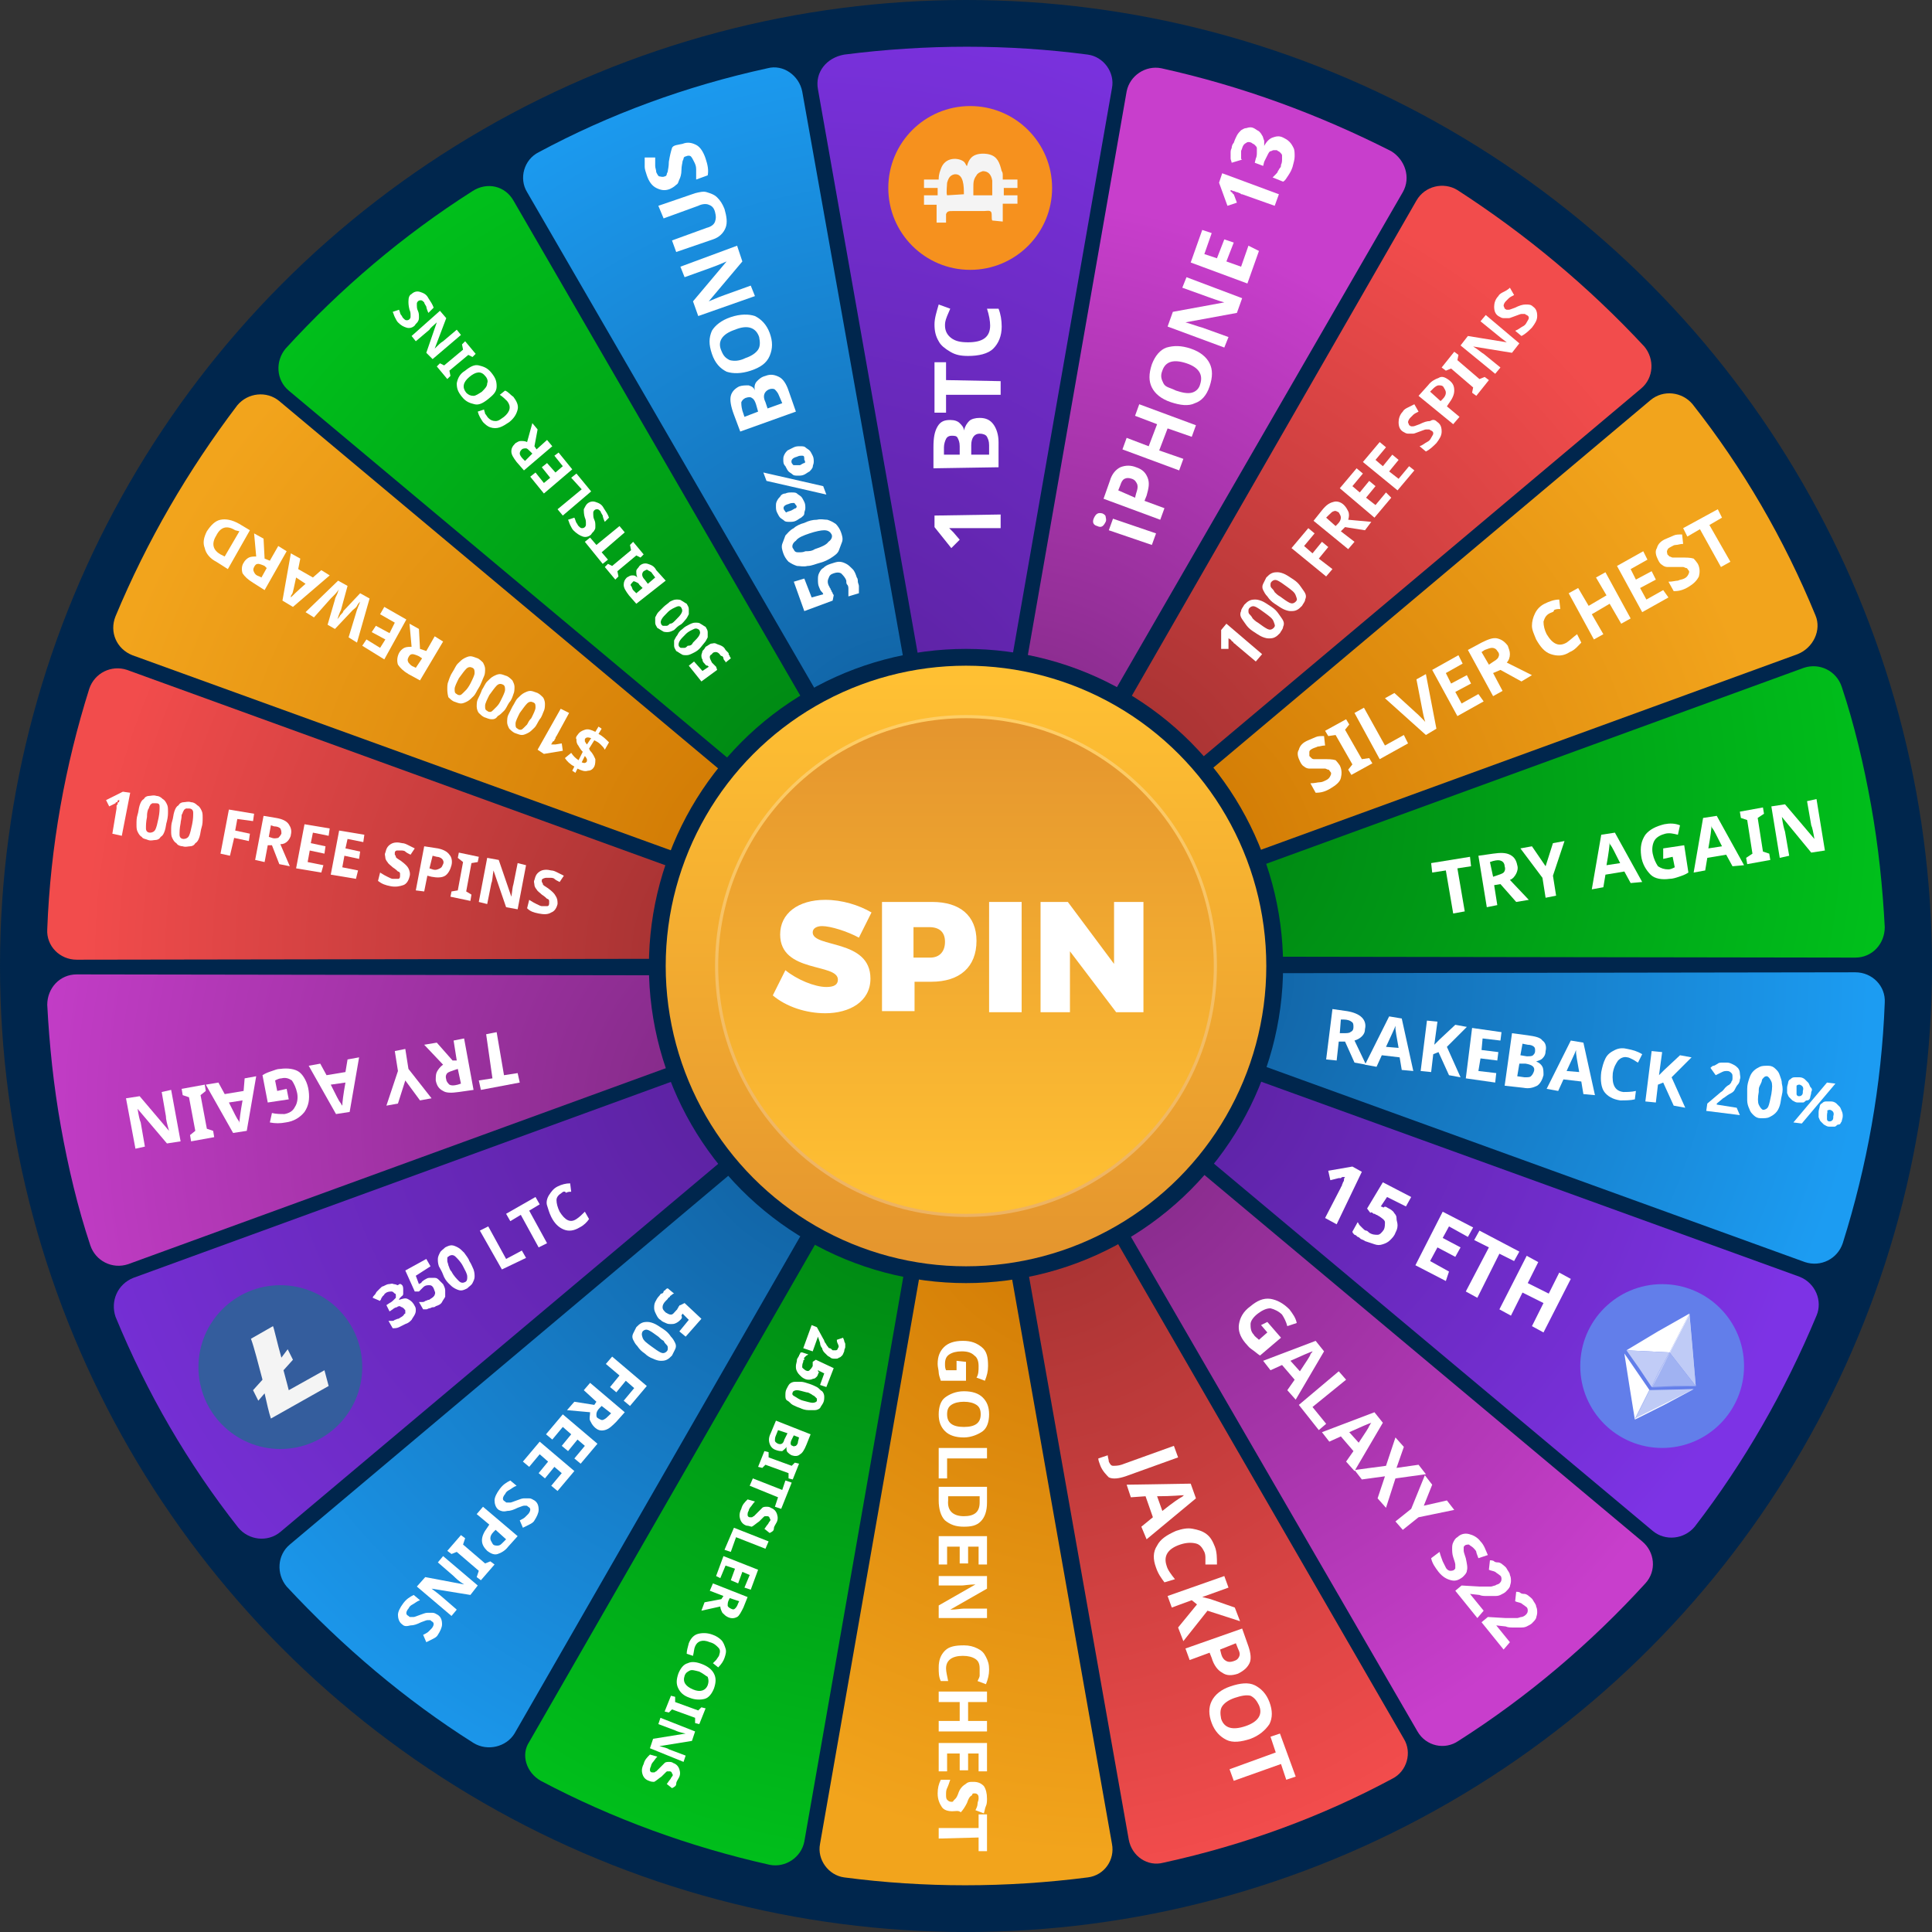 <?xml version="1.0" encoding="utf-8"?>
<!-- Generator: Adobe Illustrator 26.0.3, SVG Export Plug-In . SVG Version: 6.00 Build 0)  -->
<svg version="1.1" id="Layer_1" xmlns="http://www.w3.org/2000/svg" xmlns:xlink="http://www.w3.org/1999/xlink" x="0px" y="0px"
	 viewBox="0 0 184 184" style="enable-background:new 0 0 184 184;" xml:space="preserve">
<rect x="0" y="0" width="184" height="184" fill="#333333" stroke="none"/>
<style type="text/css">
	.st0{fill:#00264D;}
	.st1{fill:url(#SVGID_1_);}
	.st2{fill:url(#SVGID_00000143615366098489063480000008568061857285047172_);}
	.st3{fill:url(#SVGID_00000101806190219106278220000007180571577630681513_);}
	.st4{fill:url(#SVGID_00000182508585935779388580000000104558866070012043_);}
	.st5{fill:url(#SVGID_00000145040571712860699200000002343436761957143947_);}
	.st6{fill:url(#SVGID_00000124155924648484486040000011388817707046897792_);}
	.st7{fill:url(#SVGID_00000169540396906579015460000011405460070522692742_);}
	.st8{fill:url(#SVGID_00000133518644655561864350000006439194658462106808_);}
	.st9{fill:url(#SVGID_00000084500679553530179190000013189943434436206014_);}
	.st10{fill:url(#SVGID_00000060720743678028815870000002193428990405356946_);}
	.st11{fill:url(#SVGID_00000034086398947015995640000001757031165596844689_);}
	.st12{fill:url(#SVGID_00000027606124056206534350000018337327546794035123_);}
	.st13{fill:url(#SVGID_00000106839486566052347150000016540163613326665916_);}
	.st14{fill:url(#SVGID_00000090273294913396320320000002383592881485836165_);}
	.st15{fill:url(#SVGID_00000043425199758990284990000013800097829780321698_);}
	.st16{fill:url(#SVGID_00000023962758346793011630000007040624320862302137_);}
	.st17{fill:url(#SVGID_00000139291431711496521940000010205706159997745291_);}
	.st18{fill:url(#SVGID_00000097468531247967755450000006956378856208591794_);}
	.st19{fill:url(#SVGID_00000119824606388244149850000010571653874813455767_);}
	.st20{opacity:0.25;fill:#FFFFFF;enable-background:new    ;}
	.st21{fill:url(#SVGID_00000155106041839393295940000010310932605408126605_);}
	.st22{fill:#FFFFFF;}
	.st23{fill-rule:evenodd;clip-rule:evenodd;fill:#627EEA;}
	.st24{fill-rule:evenodd;clip-rule:evenodd;fill:#FFFFFF;}
	.st25{fill-rule:evenodd;clip-rule:evenodd;fill:#C1CCF7;}
	.st26{opacity:0.5;fill-rule:evenodd;clip-rule:evenodd;fill:#8198EE;enable-background:new    ;}
	.st27{fill-rule:evenodd;clip-rule:evenodd;fill:#F6911E;}
	.st28{fill-rule:evenodd;clip-rule:evenodd;fill:#F4F4F4;}
	.st29{fill-rule:evenodd;clip-rule:evenodd;fill:#345D9D;}
</style>
<g>
	<circle class="st0" cx="92" cy="92" r="92"/>
</g>
<g>
	
		<radialGradient id="SVGID_1_" cx="102.114" cy="651.071" r="65.435" gradientTransform="matrix(1 0 0 1 0 -572)" gradientUnits="userSpaceOnUse">
		<stop  offset="0" style="stop-color:#992E2E"/>
		<stop  offset="1" style="stop-color:#F24C4C"/>
	</radialGradient>
	<path class="st1" d="M106.7,78.7L156.3,37c1.2-1,1.3-2.8,0.3-4c-5.3-5.7-11.3-10.7-17.8-14.9c-1.3-0.8-3.1-0.4-3.9,1l-32.3,56.2
		C101,77.8,104.3,80.6,106.7,78.7z"/>
	
		<radialGradient id="SVGID_00000081613561297889050860000003690552423008284325_" cx="96.206" cy="679.913" r="71.133" gradientTransform="matrix(1 0 0 1 0 -572)" gradientUnits="userSpaceOnUse">
		<stop  offset="0" style="stop-color:#992E2E"/>
		<stop  offset="1" style="stop-color:#F24C4C"/>
	</radialGradient>
	<path style="fill:url(#SVGID_00000081613561297889050860000003690552423008284325_);" d="M96.2,111.4l11.3,63.8
		c0.3,1.6,1.8,2.6,3.3,2.2c7.8-1.7,15.1-4.4,21.8-8c1.4-0.7,1.9-2.5,1.1-3.8l-32.4-56.1C99.7,106.9,95.6,108.4,96.2,111.4z"/>
	
		<radialGradient id="SVGID_00000143604470965191340760000010346395393002135474_" cx="87.874" cy="680.062" r="72.171" gradientTransform="matrix(1 0 0 1 0 -572)" gradientUnits="userSpaceOnUse">
		<stop  offset="0" style="stop-color:#007F12"/>
		<stop  offset="1" style="stop-color:#00BF1B"/>
	</radialGradient>
	<path style="fill:url(#SVGID_00000143604470965191340760000010346395393002135474_);" d="M51.5,169.6c6.8,3.6,14.2,6.3,21.8,8
		c1.5,0.3,3-0.7,3.3-2.2l11.2-63.9c0.5-3-3.6-4.5-5.1-1.8l-32.3,56.2C49.6,167.1,50.1,168.8,51.5,169.6z"/>
	
		<radialGradient id="SVGID_00000159467743751994933210000000092554782329611953_" cx="77.564" cy="646.206" r="81.259" gradientTransform="matrix(1 0 0 1 0 -572)" gradientUnits="userSpaceOnUse">
		<stop  offset="0" style="stop-color:#582099"/>
		<stop  offset="1" style="stop-color:#7D33E5"/>
	</radialGradient>
	<path style="fill:url(#SVGID_00000159467743751994933210000000092554782329611953_);" d="M94.7,72.3l11.2-63.9
		c0.3-1.5-0.8-3-2.3-3.2c-7.6-1-15.4-1-23.2,0c-1.7,0.3-2.8,1.7-2.5,3.3l11.3,63.9C89.8,75.4,94.1,75.4,94.7,72.3z"/>
	
		<radialGradient id="SVGID_00000000209591576241982790000008899959287842330032_" cx="96.286" cy="648.237" r="57.405" gradientTransform="matrix(1 0 0 1 0 -572)" gradientUnits="userSpaceOnUse">
		<stop  offset="0" style="stop-color:#7B287F"/>
		<stop  offset="1" style="stop-color:#C83ECC"/>
	</radialGradient>
	<path style="fill:url(#SVGID_00000000209591576241982790000008899959287842330032_);" d="M132.5,14.4c-6.9-3.5-14.2-6.2-21.9-7.9
		c-1.5-0.3-3,0.7-3.3,2.2L96.1,72.6c-0.5,3,3.6,4.5,5.1,1.8l32.4-56.1C134.4,16.9,133.8,15.2,132.5,14.4z"/>
	
		<radialGradient id="SVGID_00000011726259053158764560000010813316649112585608_" cx="106.69" cy="656.162" r="63.133" gradientTransform="matrix(1 0 0 1 0 -572)" gradientUnits="userSpaceOnUse">
		<stop  offset="0" style="stop-color:#CC7400"/>
		<stop  offset="1" style="stop-color:#F2A41C"/>
	</radialGradient>
	<path style="fill:url(#SVGID_00000011726259053158764560000010813316649112585608_);" d="M172.9,58.6c-3-7.3-6.9-14-11.7-20.1
		c-1-1.2-2.8-1.4-4-0.4l-49.6,41.7c-2.4,2-0.2,5.8,2.7,4.7l60.9-22.2C172.7,61.7,173.5,60,172.9,58.6z"/>
	
		<radialGradient id="SVGID_00000073718596598122489610000014008999091438432160_" cx="106.838" cy="671.284" r="67.766" gradientTransform="matrix(1 0 0 1 0 -572)" gradientUnits="userSpaceOnUse">
		<stop  offset="0" style="stop-color:#582099"/>
		<stop  offset="1" style="stop-color:#7D33E5"/>
	</radialGradient>
	<path style="fill:url(#SVGID_00000073718596598122489610000014008999091438432160_);" d="M107.7,104.2l49.7,41.6c1.2,1,3,0.8,4-0.4
		c4.7-6.1,8.6-12.9,11.6-20.1c0.6-1.4-0.1-3.1-1.6-3.7l-61-22.1C107.5,98.4,105.3,102.2,107.7,104.2z"/>
	
		<radialGradient id="SVGID_00000061435133155461464260000007203425652496822431_" cx="109.257" cy="649.286" r="70.073" gradientTransform="matrix(1 0 0 1 0 -572)" gradientUnits="userSpaceOnUse">
		<stop  offset="0" style="stop-color:#007F12"/>
		<stop  offset="1" style="stop-color:#00BF1B"/>
	</radialGradient>
	<path style="fill:url(#SVGID_00000061435133155461464260000007203425652496822431_);" d="M176.7,91.2c1.6,0,2.8-1.3,2.8-2.9
		c-0.2-3.8-0.6-7.7-1.3-11.6s-1.6-7.7-2.8-11.3c-0.5-1.5-2.1-2.3-3.6-1.8l-60.9,22.2c-2.9,1.1-2.1,5.3,0.9,5.3L176.7,91.2z"/>
	
		<radialGradient id="SVGID_00000117646396996399657540000016111182817994485166_" cx="108.892" cy="664.346" r="69.231" gradientTransform="matrix(1 0 0 1 0 -572)" gradientUnits="userSpaceOnUse">
		<stop  offset="0" style="stop-color:#105B99"/>
		<stop  offset="1" style="stop-color:#1C9CF2"/>
	</radialGradient>
	<path style="fill:url(#SVGID_00000117646396996399657540000016111182817994485166_);" d="M110.9,98.1l61,22.1
		c1.5,0.5,3.1-0.3,3.6-1.8c2.3-7.3,3.7-15,4-22.9c0.1-1.6-1.2-2.9-2.8-2.9l-64.9,0.1C108.7,92.7,108,97,110.9,98.1z"/>
	
		<radialGradient id="SVGID_00000054261306129843174130000007231823252859670703_" cx="77.009" cy="656.506" r="69.278" gradientTransform="matrix(1 0 0 1 0 -572)" gradientUnits="userSpaceOnUse">
		<stop  offset="0" style="stop-color:#CC7400"/>
		<stop  offset="1" style="stop-color:#F2A41C"/>
	</radialGradient>
	<path style="fill:url(#SVGID_00000054261306129843174130000007231823252859670703_);" d="M76.3,79.8L26.6,38.2c-1.2-1-3-0.8-4,0.4
		C17.9,44.8,14,51.5,11,58.7c-0.6,1.5,0.1,3.1,1.6,3.7l61,22.1C76.5,85.6,78.6,81.8,76.3,79.8z"/>
	
		<radialGradient id="SVGID_00000117667162302079669960000017344653693075539344_" cx="81.161" cy="676.518" r="78.8" gradientTransform="matrix(1 0 0 1 0 -572)" gradientUnits="userSpaceOnUse">
		<stop  offset="0" style="stop-color:#105B99"/>
		<stop  offset="1" style="stop-color:#1C9CF2"/>
	</radialGradient>
	<path style="fill:url(#SVGID_00000117667162302079669960000017344653693075539344_);" d="M77.3,105.3l-49.7,41.8
		c-1.2,1-1.3,2.8-0.3,4c5.3,5.7,11.3,10.8,17.8,14.9c1.3,0.8,3.1,0.4,3.9-0.9l32.3-56.2C82.9,106.2,79.6,103.3,77.3,105.3z"/>
	
		<radialGradient id="SVGID_00000153696296225247138410000016760790608584114365_" cx="74.596" cy="663.203" r="66.65" gradientTransform="matrix(1 0 0 1 0 -572)" gradientUnits="userSpaceOnUse">
		<stop  offset="0" style="stop-color:#992E2E"/>
		<stop  offset="1" style="stop-color:#F24C4C"/>
	</radialGradient>
	<path style="fill:url(#SVGID_00000153696296225247138410000016760790608584114365_);" d="M73,85.9L12.1,63.8
		c-1.5-0.5-3.1,0.3-3.6,1.8c-2.3,7.3-3.7,15-4,22.9c-0.1,1.6,1.2,2.9,2.8,2.9l64.9-0.1C75.2,91.3,75.9,87,73,85.9z"/>
	
		<radialGradient id="SVGID_00000057141769928141608760000000290027404407034768_" cx="105.93" cy="681.826" r="66.879" gradientTransform="matrix(1 0 0 1 0 -572)" gradientUnits="userSpaceOnUse">
		<stop  offset="0" style="stop-color:#CC7400"/>
		<stop  offset="1" style="stop-color:#F2A41C"/>
	</radialGradient>
	<path style="fill:url(#SVGID_00000057141769928141608760000000290027404407034768_);" d="M89.3,111.7l-11.2,63.9
		c-0.3,1.5,0.8,3,2.3,3.2c7.6,1,15.4,1,23.2,0c1.6-0.2,2.6-1.7,2.3-3.2l-11.3-63.9C94.2,108.6,89.8,108.6,89.3,111.7z"/>
	
		<radialGradient id="SVGID_00000127027376633326750490000001352230973740956837_" cx="102.201" cy="676.296" r="68.238" gradientTransform="matrix(1 0 0 1 0 -572)" gradientUnits="userSpaceOnUse">
		<stop  offset="0" style="stop-color:#7B287F"/>
		<stop  offset="1" style="stop-color:#C83ECC"/>
	</radialGradient>
	<path style="fill:url(#SVGID_00000127027376633326750490000001352230973740956837_);" d="M102.5,108.8l32.5,56.1
		c0.8,1.4,2.6,1.8,3.9,0.9c6.6-4.2,12.6-9.3,17.8-15c1.1-1.2,0.9-3-0.3-4l-49.7-41.6C104.3,103.3,101,106.1,102.5,108.8z"/>
	
		<radialGradient id="SVGID_00000085950776150373747900000014868052251952009641_" cx="87.641" cy="647.553" r="73.592" gradientTransform="matrix(1 0 0 1 0 -572)" gradientUnits="userSpaceOnUse">
		<stop  offset="0" style="stop-color:#105B99"/>
		<stop  offset="1" style="stop-color:#1C9CF2"/>
	</radialGradient>
	<path style="fill:url(#SVGID_00000085950776150373747900000014868052251952009641_);" d="M87.8,72.6L76.4,8.7
		c-0.3-1.5-1.8-2.6-3.3-2.2c-7.8,1.7-15.1,4.4-21.8,8c-1.4,0.7-1.9,2.5-1.1,3.8l32.5,56.1C84.2,77.1,88.3,75.6,87.8,72.6z"/>
	
		<radialGradient id="SVGID_00000058559650201394940800000018297079586047230354_" cx="81.545" cy="651.099" r="70.814" gradientTransform="matrix(1 0 0 1 0 -572)" gradientUnits="userSpaceOnUse">
		<stop  offset="0" style="stop-color:#007F12"/>
		<stop  offset="1" style="stop-color:#00BF1B"/>
	</radialGradient>
	<path style="fill:url(#SVGID_00000058559650201394940800000018297079586047230354_);" d="M81.4,75.2L48.9,19.1
		c-0.8-1.4-2.5-1.8-3.9-0.9c-6.6,4.2-12.6,9.3-17.8,15c-1,1.2-0.9,3,0.3,4l49.7,41.6C79.6,80.7,82.9,77.9,81.4,75.2z"/>
	
		<radialGradient id="SVGID_00000008143609033416158950000016738426405170153143_" cx="75.062" cy="678.283" r="77.418" gradientTransform="matrix(1 0 0 1 0 -572)" gradientUnits="userSpaceOnUse">
		<stop  offset="0" style="stop-color:#7B287F"/>
		<stop  offset="1" style="stop-color:#C83ECC"/>
	</radialGradient>
	<path style="fill:url(#SVGID_00000008143609033416158950000016738426405170153143_);" d="M7.3,92.8c-1.6,0-2.8,1.3-2.8,2.9
		c0.2,3.8,0.6,7.7,1.3,11.6s1.6,7.7,2.8,11.3c0.5,1.5,2.1,2.3,3.6,1.8l60.9-22.2c2.9-1.1,2.1-5.3-0.9-5.3L7.3,92.8z"/>
	
		<radialGradient id="SVGID_00000060014423553270913440000007831351197295609238_" cx="77.464" cy="671.522" r="92.583" gradientTransform="matrix(1 0 0 1 0 -572)" gradientUnits="userSpaceOnUse">
		<stop  offset="0" style="stop-color:#582099"/>
		<stop  offset="1" style="stop-color:#7D33E5"/>
	</radialGradient>
	<path style="fill:url(#SVGID_00000060014423553270913440000007831351197295609238_);" d="M11,125.4c3,7.3,6.9,14,11.7,20.1
		c1,1.2,2.8,1.4,4,0.4l49.6-41.7c2.4-2,0.2-5.8-2.7-4.7l-60.9,22.2C11.2,122.3,10.5,123.9,11,125.4z"/>
</g>
<ellipse class="st0" cx="92" cy="92" rx="30.2" ry="30.2"/>
<g>
	
		<linearGradient id="SVGID_00000093880505119514991110000011041985609432122782_" gradientUnits="userSpaceOnUse" x1="91.96" y1="636.598" x2="91.96" y2="691.01" gradientTransform="matrix(1 0 0 1 0 -572)">
		<stop  offset="0" style="stop-color:#FFC033"/>
		<stop  offset="1" style="stop-color:#E5962E"/>
	</linearGradient>
	<circle style="fill:url(#SVGID_00000093880505119514991110000011041985609432122782_);" cx="92" cy="92" r="28.6"/>
	<ellipse class="st20" cx="92" cy="92" rx="23.9" ry="23.9"/>
	
		<linearGradient id="SVGID_00000160188323770913816860000012363544139148254891_" gradientUnits="userSpaceOnUse" x1="91.96" y1="524.395" x2="91.96" y2="569.147" gradientTransform="matrix(1 0 0 -1 0 638.86)">
		<stop  offset="0" style="stop-color:#FFC033"/>
		<stop  offset="1" style="stop-color:#E5962E"/>
	</linearGradient>
	<circle style="fill:url(#SVGID_00000160188323770913816860000012363544139148254891_);" cx="92" cy="92" r="23.6"/>
</g>
<g>
	<path class="st22" d="M78.3,88.2c-0.5,0-0.9,0.2-0.9,0.6c0,1.5,5.5,0.6,5.5,4.4c0,2.2-2,3.3-4.3,3.3c-1.8,0-3.7-0.6-5-1.7l1.2-2.4
		c1.1,0.9,2.8,1.6,3.9,1.6c0.7,0,1.1-0.2,1.1-0.7c0-1.6-5.5-0.6-5.5-4.3c0-2,1.7-3.3,4.3-3.3c1.6,0,3.2,0.5,4.4,1.2l-1.2,2.4
		C80.7,88.7,79.1,88.2,78.3,88.2z"/>
	<path class="st22" d="M93,89.6c0,2.5-1.6,3.9-4.3,3.9h-1.6v2.8H84V85.9h4.8C91.4,85.9,93,87.2,93,89.6z M90,89.7
		c0-0.9-0.5-1.4-1.5-1.4H87v2.9h1.6C89.5,91.2,90,90.6,90,89.7z"/>
	<path class="st22" d="M97.3,85.9v10.5h-3.1V85.9H97.3z"/>
	<path class="st22" d="M101.7,85.9l4.4,5.9v-5.9h2.8v10.5h-2.6l-4.4-5.8v5.8h-2.8V85.9H101.7z"/>
</g>
<g>
	<g>
		<g>
			<path class="st22" d="M46.3,98.5l1-0.2l0.7,4.1l1.3-0.2l0.2,0.9l-3.7,0.7l-0.2-0.9l1.3-0.2L46.3,98.5z"/>
			<path class="st22" d="M43.5,101l-0.3-1.9l1-0.2l0.9,4.9l-1.4,0.2c-0.7,0.1-1.2,0.1-1.5-0.1c-0.4-0.2-0.6-0.5-0.7-1
				c0-0.3,0-0.6,0.1-0.8s0.3-0.5,0.6-0.7l-1.8-1.9l1.2-0.2l1.5,1.7H43.5z M43.6,101.8l-0.3,0.1c-0.3,0.1-0.6,0.2-0.7,0.3
				c-0.1,0.1-0.2,0.3-0.1,0.6c0,0.2,0.2,0.4,0.3,0.5c0.2,0.1,0.4,0.1,0.8,0l0.3-0.1L43.6,101.8z"/>
			<path class="st22" d="M38.6,102.9l-0.7,2.2l-1.1,0.2l1.1-3.3l-0.3-1.9l1-0.2l0.3,1.9l2.2,2.8l-1.1,0.2L38.6,102.9z"/>
			<path class="st22" d="M30.5,101.3l0.6,1.1l1.8-0.3l0.2-1.2l1.1-0.2l-0.9,5.2l-1.3,0.2l-2.6-4.6L30.5,101.3z M31.5,103.3
				c0.5,1,0.8,1.6,0.9,1.7s0.1,0.2,0.2,0.3c0-0.3,0.1-1.1,0.3-2.2L31.5,103.3z"/>
			<path class="st22" d="M27.5,104.7l-2,0.3l-0.5-2.6c0.3-0.2,0.6-0.3,0.9-0.4s0.5-0.2,0.8-0.2c0.7-0.1,1.4,0,1.8,0.3s0.8,1,0.9,1.8
				s0,1.4-0.4,2c-0.4,0.5-1,0.9-1.8,1c-0.5,0.1-1,0.1-1.5,0l0.2-0.9c0.4,0.1,0.8,0.1,1.2,0.1c0.5-0.1,0.8-0.3,1-0.7
				c0.2-0.3,0.3-0.8,0.2-1.3c-0.1-0.5-0.3-0.9-0.5-1.2c-0.3-0.2-0.6-0.3-1-0.2c-0.2,0-0.4,0.1-0.6,0.2l0.2,1l0.9-0.2L27.5,104.7z"/>
			<path class="st22" d="M20.8,103.1l0.6,1.1l1.8-0.3l0.1-1.2l1.1-0.2l-0.9,5.2l-1.3,0.2l-2.6-4.6L20.8,103.1z M21.8,105
				c0.5,1,0.8,1.6,0.9,1.7s0.1,0.2,0.1,0.3c0-0.3,0.1-1.1,0.3-2.2L21.8,105z"/>
			<path class="st22" d="M17.3,103.7l2.2-0.4l0.1,0.6l-0.5,0.4l0.6,3.2l0.6,0.2l0.1,0.6l-2.2,0.4l-0.1-0.6l0.5-0.4l-0.6-3.2
				l-0.6-0.2L17.3,103.7z"/>
			<path class="st22" d="M12,104.6l1.3-0.2l2.8,3.3l0,0c-0.2-0.7-0.3-1.1-0.3-1.4l-0.4-2.3l0.9-0.2l0.9,4.9l-1.3,0.2l-2.8-3.3l0,0
				c0.1,0.6,0.2,1.1,0.3,1.3l0.4,2.3l-0.9,0.2L12,104.6z"/>
		</g>
	</g>
	<g>
		<g>
			<path class="st22" d="M64.8,125.7c-0.1,0.1-0.2,0.2-0.4,0.3c-0.2,0.1-0.3,0.1-0.5,0.1c-0.2,0-0.3,0-0.5-0.1s-0.3-0.1-0.5-0.3
				c-0.2-0.1-0.3-0.3-0.4-0.5s-0.2-0.4-0.2-0.6s0-0.4,0.1-0.6s0.2-0.4,0.4-0.6c0.1-0.1,0.1-0.2,0.2-0.2s0.2-0.1,0.2-0.2
				s0.2-0.1,0.2-0.2c0.1-0.1,0.2-0.1,0.2-0.1l0.6,0.5c-0.1,0-0.2,0.1-0.2,0.1c-0.1,0.1-0.2,0.1-0.2,0.2c-0.1,0.1-0.2,0.1-0.2,0.2
				c-0.1,0.1-0.1,0.1-0.2,0.2c-0.2,0.2-0.3,0.4-0.3,0.6s0.1,0.3,0.3,0.5c0.2,0.1,0.3,0.2,0.5,0.2c0.2,0,0.3-0.2,0.5-0.4l0.1-0.1
				c0-0.1,0.1-0.1,0.1-0.2s0.1-0.1,0.1-0.1c0-0.1,0-0.1,0.1-0.1l0.4-0.2l1.6,1.5l-1.5,1.7l-0.6-0.5l0.9-1.1l-0.6-0.6
				c0,0.1-0.1,0.1-0.1,0.2C65,125.5,64.9,125.6,64.8,125.7z"/>
			<path class="st22" d="M61.4,128.9c-0.3-0.2-0.5-0.4-0.7-0.7c-0.2-0.2-0.3-0.4-0.4-0.6s-0.1-0.4,0-0.6s0.2-0.4,0.3-0.6
				c0.2-0.2,0.3-0.3,0.5-0.4s0.4-0.1,0.6-0.1c0.2,0,0.5,0.1,0.7,0.2c0.2,0.1,0.5,0.3,0.8,0.5s0.5,0.4,0.7,0.7
				c0.2,0.2,0.3,0.4,0.4,0.6s0.1,0.4,0,0.6s-0.2,0.4-0.3,0.6c-0.2,0.2-0.3,0.3-0.5,0.4c-0.2,0.1-0.4,0.1-0.6,0.1s-0.5-0.1-0.7-0.2
				C61.9,129.3,61.6,129.1,61.4,128.9z M62.7,127.3c-0.4-0.3-0.7-0.5-0.9-0.6c-0.2-0.1-0.4-0.1-0.6,0.1c-0.1,0.2-0.1,0.3,0,0.6
				s0.4,0.5,0.8,0.8s0.7,0.5,0.9,0.6s0.4,0.1,0.6-0.1c0.1-0.1,0.1-0.2,0.1-0.3s0-0.2-0.1-0.3s-0.2-0.2-0.3-0.4
				C63,127.6,62.8,127.4,62.7,127.3z"/>
			<path class="st22" d="M57.7,129.9l0.6-0.7l3.3,2.8l-1.6,1.9l-0.6-0.5l1-1.2l-0.8-0.7l-0.9,1.1l-0.6-0.5L59,131L57.7,129.9z"/>
			<path class="st22" d="M56.8,133.5l-1.2-1.1l0.6-0.7l3.3,2.8l-0.8,0.9c-0.4,0.4-0.7,0.7-1.1,0.8s-0.7,0-1-0.3
				c-0.2-0.2-0.3-0.4-0.4-0.6s0-0.5,0-0.8l-2.2-0.2l0.7-0.8l1.9,0.3L56.8,133.5z M57.3,133.9l-0.2,0.2c-0.2,0.2-0.3,0.4-0.3,0.6
				c0,0.2,0,0.3,0.2,0.4c0.2,0.1,0.3,0.2,0.5,0.1s0.3-0.2,0.5-0.4l0.2-0.2L57.3,133.9z"/>
			<path class="st22" d="M52,136.6l1.6-1.9l3.3,2.8l-1.6,1.9l-0.6-0.5l1-1.2l-0.7-0.6l-0.9,1.1l-0.6-0.5l0.9-1.1l-0.8-0.7l-1,1.2
				L52,136.6z"/>
			<path class="st22" d="M49.8,139.2l1.6-1.9l3.3,2.8l-1.6,1.9l-0.6-0.5l1-1.2l-0.7-0.6l-0.9,1.1l-0.6-0.5l0.9-1.1l-0.8-0.7l-1,1.2
				L49.8,139.2z"/>
			<path class="st22" d="M47.5,143.8c-0.3-0.2-0.4-0.6-0.4-0.9s0.2-0.7,0.5-1.1c0.3-0.4,0.6-0.6,1-0.8l0.6,0.5
				c-0.3,0.1-0.5,0.3-0.7,0.4c-0.2,0.1-0.3,0.2-0.4,0.4c-0.1,0.1-0.2,0.3-0.2,0.4s0,0.2,0.2,0.3c0.1,0.1,0.1,0.1,0.2,0.1
				c0.1,0,0.2,0,0.3,0s0.3-0.1,0.6-0.2c0.3-0.1,0.5-0.2,0.7-0.2s0.3,0,0.5,0s0.3,0.1,0.5,0.2c0.3,0.2,0.4,0.5,0.4,0.9
				c0,0.3-0.2,0.7-0.4,1c-0.1,0.2-0.3,0.3-0.5,0.4s-0.4,0.2-0.6,0.3l-0.3-0.7c0.2-0.1,0.4-0.2,0.5-0.3s0.2-0.2,0.3-0.3
				s0.2-0.3,0.2-0.4c0-0.1,0-0.2-0.2-0.3c-0.1-0.1-0.1-0.1-0.2-0.1s-0.2,0-0.2,0c-0.1,0-0.3,0.1-0.6,0.2c-0.4,0.2-0.7,0.3-1,0.3
				C47.9,144,47.7,143.9,47.5,143.8z"/>
			<path class="st22" d="M46.4,147.7c-0.3-0.3-0.5-0.6-0.5-1s0.2-0.8,0.5-1.2l0.2-0.3l-1.2-1l0.6-0.7l3.3,2.8l-0.9,1
				c-0.3,0.4-0.7,0.6-1,0.7C47.1,148.1,46.8,148,46.4,147.7z M47.2,145.7l-0.2,0.2c-0.2,0.2-0.3,0.4-0.3,0.6s0.1,0.3,0.2,0.5
				s0.3,0.2,0.5,0.2s0.3-0.1,0.5-0.3l0.3-0.3L47.2,145.7z"/>
			<path class="st22" d="M42.6,147.7l1.3-1.5l0.4,0.3l-0.2,0.6l2.1,1.8l0.5-0.2l0.4,0.3l-1.3,1.5l-0.4-0.3l0.2-0.6l-2.1-1.8L43,148
				L42.6,147.7z"/>
			<path class="st22" d="M39.7,151.1l0.8-0.9l3.7,0.7l0,0c-0.5-0.3-0.8-0.6-1-0.8l-1.5-1.3l0.5-0.6l3.3,2.8l-0.7,0.9l-3.7-0.6l0,0
				c0.4,0.3,0.8,0.6,0.9,0.7l1.5,1.3l-0.5,0.6L39.7,151.1z"/>
			<path class="st22" d="M38.3,154.7c-0.3-0.2-0.4-0.6-0.4-0.9s0.2-0.7,0.5-1.1c0.3-0.4,0.6-0.6,1-0.8l0.6,0.5
				c-0.3,0.1-0.5,0.3-0.7,0.4c-0.2,0.1-0.3,0.2-0.4,0.4c-0.1,0.1-0.2,0.3-0.2,0.4s0,0.2,0.2,0.3C39,154,39,154,39.1,154
				c0.1,0,0.2,0,0.3,0s0.3-0.1,0.6-0.2c0.3-0.1,0.5-0.2,0.7-0.2s0.3,0,0.5,0s0.3,0.1,0.5,0.2c0.3,0.2,0.4,0.5,0.4,0.9
				c0,0.3-0.2,0.7-0.4,1c-0.1,0.2-0.3,0.3-0.5,0.4s-0.4,0.2-0.6,0.3l-0.3-0.7c0.2-0.1,0.4-0.2,0.5-0.3s0.2-0.2,0.3-0.3
				s0.2-0.3,0.2-0.4c0-0.1,0-0.2-0.2-0.3c-0.1-0.1-0.1-0.1-0.2-0.1s-0.2,0-0.2,0c-0.1,0-0.3,0.1-0.6,0.2c-0.4,0.2-0.7,0.3-1,0.3
				C38.7,154.9,38.5,154.9,38.3,154.7z"/>
		</g>
	</g>
	<g>
		<g>
			<path class="st22" d="M76.5,128.4l0.8-2.2l0.5,0.2l0.6,1.1c0.1,0.1,0.1,0.3,0.2,0.4c0.1,0.1,0.1,0.2,0.2,0.3s0.1,0.2,0.2,0.2
				s0.2,0.1,0.3,0.2c0.1,0,0.2,0,0.3,0c0.1,0,0.2-0.1,0.2-0.2c0.1-0.1,0.1-0.2,0-0.4s-0.1-0.3-0.1-0.4l0.6-0.2
				c0,0.1,0.1,0.2,0.1,0.3s0.1,0.2,0.1,0.3s0,0.2,0,0.3s-0.1,0.2-0.1,0.4c-0.1,0.2-0.1,0.3-0.2,0.4c-0.1,0.1-0.2,0.2-0.3,0.2
				c-0.1,0.1-0.2,0.1-0.4,0.1c-0.1,0-0.3,0-0.4-0.1s-0.2-0.1-0.3-0.2c-0.1-0.1-0.2-0.2-0.3-0.3c-0.1-0.1-0.2-0.3-0.2-0.4
				c-0.1-0.1-0.2-0.3-0.2-0.5l-0.2-0.6l0,0l-0.5,1.4L76.5,128.4z"/>
			<path class="st22" d="M78,130.7c-0.1,0.1-0.1,0.3-0.2,0.4s-0.2,0.2-0.3,0.2s-0.2,0.1-0.4,0.1s-0.3,0-0.5-0.1s-0.3-0.2-0.4-0.3
				s-0.2-0.2-0.3-0.4s-0.1-0.3-0.1-0.5s0.1-0.4,0.1-0.6c0-0.1,0.1-0.2,0.1-0.2c0-0.1,0.1-0.1,0.1-0.2s0.1-0.1,0.1-0.2
				s0.1-0.1,0.2-0.1L77,129c-0.1,0-0.1,0.1-0.2,0.1c-0.1,0.1-0.1,0.1-0.2,0.2s0.1,0.2,0,0.2s-0.1,0.1-0.1,0.2
				c-0.1,0.2-0.1,0.4-0.1,0.5s0.2,0.2,0.3,0.3c0.2,0.1,0.3,0.1,0.4,0s0.2-0.2,0.3-0.4V130v-0.1v-0.1v-0.1l0.3-0.2l1.7,0.8l-0.7,1.8
				l-0.6-0.2l0.4-1.1l-0.6-0.3C77.9,130.6,77.9,130.6,78,130.7C78.1,130.5,78.1,130.6,78,130.7z"/>
			<path class="st22" d="M76.2,134.1c-0.3-0.1-0.5-0.2-0.7-0.3s-0.3-0.3-0.5-0.4s-0.2-0.3-0.2-0.5s0-0.4,0.1-0.6
				c0.1-0.2,0.2-0.4,0.3-0.5s0.3-0.2,0.5-0.2s0.4,0,0.6,0s0.5,0.1,0.8,0.2c0.3,0.1,0.5,0.2,0.7,0.3s0.3,0.3,0.5,0.4
				c0.1,0.1,0.2,0.3,0.2,0.5s0,0.4-0.1,0.6c-0.1,0.2-0.2,0.3-0.3,0.5c-0.1,0.1-0.3,0.2-0.5,0.2s-0.4,0-0.6,0
				C76.7,134.3,76.4,134.2,76.2,134.1z M76.8,132.6c-0.4-0.1-0.7-0.2-0.9-0.2s-0.4,0.1-0.4,0.2c-0.1,0.2,0,0.3,0.2,0.4
				c0.2,0.1,0.4,0.3,0.8,0.4c0.4,0.1,0.7,0.2,0.9,0.2s0.4-0.1,0.4-0.2c0-0.1,0-0.2,0-0.2s-0.1-0.1-0.2-0.2c-0.1-0.1-0.2-0.1-0.3-0.2
				C77.1,132.7,77,132.6,76.8,132.6z"/>
			<path class="st22" d="M77.2,136.6l-0.4,1c-0.2,0.5-0.4,0.8-0.6,0.9c-0.2,0.2-0.5,0.2-0.8,0.1c-0.2-0.1-0.3-0.2-0.4-0.3
				s-0.1-0.3-0.1-0.5l0,0c-0.1,0.2-0.3,0.3-0.4,0.4c-0.2,0-0.3,0-0.6-0.1c-0.3-0.1-0.5-0.3-0.6-0.6s-0.1-0.6,0.1-1l0.5-1.2
				L77.2,136.6z M75,136.5l-0.9-0.3l-0.2,0.5c-0.1,0.2-0.1,0.4-0.1,0.5s0.1,0.2,0.3,0.3c0.3,0.1,0.5,0,0.6-0.4L75,136.5z
				 M75.6,136.7l-0.2,0.4c-0.1,0.2-0.1,0.3-0.1,0.4s0.1,0.2,0.2,0.2c0.1,0.1,0.2,0,0.3,0c0.1-0.1,0.2-0.2,0.2-0.4l0.1-0.4
				L75.6,136.7z"/>
			<path class="st22" d="M72.2,139.7l0.6-1.5l0.4,0.1v0.5l2.2,0.8l0.3-0.3l0.4,0.1l-0.6,1.5l-0.4-0.1v-0.5l-2.2-0.8l-0.3,0.3
				L72.2,139.7z"/>
			<path class="st22" d="M71.4,141.5l0.3-0.7l2.8,1.1l0.3-0.9l0.6,0.2l-1,2.5l-0.6-0.2l0.3-0.9L71.4,141.5z"/>
			<path class="st22" d="M71.1,145.3c-0.3-0.1-0.5-0.3-0.6-0.6s-0.1-0.6,0.1-1c0.1-0.4,0.3-0.6,0.6-0.9l0.7,0.2
				c-0.2,0.2-0.3,0.4-0.4,0.5s-0.2,0.3-0.2,0.4c-0.1,0.1-0.1,0.3-0.1,0.4c0,0.1,0.1,0.2,0.2,0.2s0.1,0,0.2,0s0.1-0.1,0.2-0.1
				c0.1-0.1,0.2-0.2,0.4-0.4c0.2-0.2,0.3-0.3,0.4-0.4c0.1-0.1,0.3-0.1,0.4-0.1s0.3,0,0.4,0.1c0.3,0.1,0.5,0.3,0.6,0.6
				s0.1,0.6-0.1,0.9c-0.1,0.2-0.2,0.3-0.2,0.5s-0.2,0.3-0.4,0.4l-0.5-0.4c0.1-0.1,0.2-0.3,0.3-0.4s0.1-0.2,0.2-0.3s0.1-0.2,0-0.3
				c0-0.1-0.1-0.2-0.2-0.2s-0.1,0-0.2,0s-0.1,0-0.2,0.1s-0.2,0.2-0.4,0.4c-0.3,0.2-0.5,0.4-0.7,0.5
				C71.5,145.4,71.3,145.3,71.1,145.3z"/>
			<path class="st22" d="M69.9,145.5l3.3,1.3l-0.3,0.7l-2.8-1.1l-0.5,1.4l-0.6-0.2L69.9,145.5z"/>
			<path class="st22" d="M68.2,150.1l0.7-1.9l3.3,1.3l-0.7,1.9l-0.6-0.2l0.5-1.2l-0.7-0.3l-0.4,1.1l-0.7-0.3l0.4-1.1l-0.9-0.3
				l-0.5,1.2L68.2,150.1z"/>
			<path class="st22" d="M68.9,152l-1.3-0.5l0.3-0.7l3.3,1.3l-0.4,1c-0.2,0.4-0.4,0.8-0.6,0.9c-0.2,0.1-0.5,0.2-0.9,0
				c-0.2-0.1-0.3-0.2-0.5-0.4c-0.1-0.2-0.2-0.4-0.2-0.6l-1.8,0.4l0.3-0.8l1.6-0.3L68.9,152z M69.5,152.2l-0.1,0.2
				c-0.1,0.2-0.1,0.4-0.1,0.5s0.1,0.2,0.3,0.3s0.3,0.1,0.4,0s0.2-0.2,0.3-0.5l0.1-0.2L69.5,152.2z"/>
			<path class="st22" d="M68.5,157.6c0.1-0.3,0.1-0.5-0.1-0.7s-0.4-0.4-0.8-0.5c-0.7-0.3-1.2-0.1-1.4,0.4c-0.1,0.2-0.1,0.5-0.2,0.9
				l-0.6-0.2c0-0.3,0.1-0.6,0.2-1c0.2-0.5,0.5-0.8,0.9-0.9c0.4-0.1,0.9-0.1,1.4,0.1c0.3,0.1,0.6,0.3,0.8,0.5s0.3,0.5,0.4,0.8
				s0,0.6-0.1,0.9s-0.3,0.6-0.6,0.9l-0.5-0.4c0.1-0.1,0.2-0.2,0.3-0.3C68.4,157.8,68.5,157.7,68.5,157.6z"/>
			<path class="st22" d="M65.7,161.7c-0.6-0.2-0.9-0.5-1.1-0.9s-0.2-0.8,0-1.4c0.2-0.5,0.5-0.9,0.9-1c0.4-0.2,0.9-0.1,1.4,0.1
				s0.9,0.5,1.1,0.9s0.2,0.8,0,1.4c-0.2,0.5-0.5,0.9-0.9,1C66.7,161.9,66.2,161.9,65.7,161.7z M66.6,159.2c-0.4-0.1-0.7-0.2-0.9-0.1
				c-0.2,0.1-0.4,0.2-0.5,0.5c-0.2,0.6,0.1,1,0.8,1.3s1.2,0.1,1.4-0.4c0.1-0.3,0.1-0.5,0-0.8C67.2,159.6,67,159.4,66.6,159.2z"/>
			<path class="st22" d="M63.3,163l0.6-1.5l0.4,0.1v0.5l2.2,0.8l0.3-0.3l0.4,0.1l-0.6,1.5l-0.4-0.1v-0.5l-2.2-0.8l-0.3,0.3L63.3,163
				z"/>
			<path class="st22" d="M61.9,166.5l0.3-0.9l3.1-0.5l0,0c-0.5-0.1-0.8-0.2-1-0.3l-1.6-0.6l0.2-0.6l3.3,1.3l-0.3,0.9l-3.1,0.5l0,0
				c0.4,0.1,0.8,0.2,0.9,0.3l1.6,0.6l-0.2,0.6L61.9,166.5z"/>
			<path class="st22" d="M61.8,169.6c-0.3-0.1-0.5-0.3-0.6-0.6s-0.1-0.6,0.1-1c0.1-0.4,0.3-0.6,0.6-0.9l0.7,0.2
				c-0.2,0.2-0.3,0.4-0.4,0.5s-0.2,0.3-0.2,0.4c-0.1,0.2-0.1,0.3-0.1,0.4s0.1,0.2,0.2,0.2s0.1,0,0.2,0s0.1-0.1,0.2-0.1
				c0.1-0.1,0.2-0.2,0.4-0.4c0.2-0.2,0.3-0.3,0.4-0.4c0.1-0.1,0.3-0.1,0.4-0.1s0.3,0,0.4,0.1c0.3,0.1,0.5,0.3,0.6,0.6
				s0.1,0.6-0.1,0.9c-0.1,0.2-0.2,0.3-0.2,0.5s-0.2,0.3-0.4,0.4l-0.5-0.4c0.1-0.1,0.2-0.3,0.3-0.4c0.1-0.1,0.1-0.2,0.2-0.3
				c0.1-0.1,0.1-0.2,0-0.3c0-0.1-0.1-0.2-0.2-0.2s-0.1,0-0.2,0s-0.1,0-0.2,0.1s-0.2,0.2-0.4,0.4c-0.3,0.2-0.5,0.4-0.7,0.5
				C62.2,169.7,62,169.7,61.8,169.6z"/>
		</g>
	</g>
	<g>
		<g>
			<path class="st22" d="M104.8,139.6c-0.1-0.3-0.2-0.5-0.2-0.7l0.9-0.3c0,0.2,0.1,0.4,0.1,0.6c0.1,0.2,0.2,0.4,0.4,0.4
				s0.5,0,0.8-0.1l5-1.8l0.4,1.1l-5,1.8c-0.6,0.2-1.2,0.3-1.6,0.1C105.4,140.5,105,140.1,104.8,139.6z"/>
			<path class="st22" d="M108.7,145.4l1.1-0.9l-0.7-2l-1.4,0.1l-0.4-1.2l6.1-0.1l0.5,1.4l-4.7,3.9L108.7,145.4z M110.7,143.9
				c1-0.8,1.6-1.2,1.8-1.3s0.2-0.2,0.3-0.2c-0.3,0-1.2,0.1-2.6,0.1L110.7,143.9z"/>
			<path class="st22" d="M114.7,147.8c-0.2-0.4-0.4-0.7-0.8-0.8s-0.9-0.1-1.5,0.1c-1.2,0.4-1.6,1.1-1.3,2c0.1,0.4,0.4,0.8,0.8,1.3
				l-1,0.3c-0.3-0.4-0.6-0.8-0.8-1.4c-0.3-0.8-0.3-1.5,0.1-2.1c0.3-0.6,0.9-1,1.8-1.4c0.6-0.2,1.1-0.3,1.6-0.2s0.9,0.2,1.3,0.5
				s0.6,0.7,0.8,1.2c0.2,0.5,0.2,1.1,0.2,1.7h-1.1c0-0.2,0-0.5,0-0.7C114.8,148.3,114.8,148,114.7,147.8z"/>
			<path class="st22" d="M112.7,156.3l-0.5-1.3l1.8-2.2l-0.5-0.4l-1.9,0.7l-0.4-1.1l5.4-1.9l0.4,1.1l-2.5,0.9l0.8,0.2l2.3,0.8
				l0.5,1.3l-3.1-1L112.7,156.3z"/>
			<path class="st22" d="M117.9,159.4c-0.6,0.2-1.1,0.2-1.5-0.1c-0.4-0.2-0.8-0.7-1-1.4l-0.2-0.5l-1.9,0.7l-0.4-1.1l5.4-1.9l0.6,1.7
				c0.2,0.6,0.3,1.2,0.1,1.6S118.5,159.1,117.9,159.4z M116.2,157.1l0.1,0.4c0.1,0.4,0.3,0.6,0.5,0.7c0.2,0.1,0.4,0.1,0.7,0
				s0.4-0.2,0.5-0.4s0.1-0.4-0.1-0.8l-0.2-0.5L116.2,157.1z"/>
			<path class="st22" d="M119.1,165.6c-0.9,0.3-1.7,0.4-2.3,0.1s-1.1-0.8-1.4-1.6s-0.3-1.5,0-2.1s0.9-1.1,1.8-1.4
				c0.9-0.3,1.7-0.4,2.3-0.1c0.6,0.3,1.1,0.8,1.4,1.6s0.3,1.5,0,2.1C120.5,164.8,119.9,165.3,119.1,165.6z M117.6,161.7
				c-0.6,0.2-1,0.5-1.2,0.8s-0.2,0.7-0.1,1.2c0.3,0.9,1.1,1.1,2.3,0.7c1.2-0.4,1.7-1.1,1.3-2c-0.2-0.4-0.4-0.7-0.8-0.9
				C118.7,161.4,118.2,161.5,117.6,161.7z"/>
			<path class="st22" d="M117.5,169.6l-0.4-1.1l4.4-1.6l-0.5-1.5l0.9-0.3l1.5,4.1l-0.9,0.3L122,168L117.5,169.6z"/>
		</g>
	</g>
	<g>
		<g>
			<path class="st22" d="M120.7,125.9l1.3,1.5l-2,1.7c-0.3-0.2-0.5-0.4-0.8-0.6s-0.4-0.4-0.6-0.6c-0.5-0.6-0.7-1.2-0.6-1.8
				s0.4-1.2,1.1-1.7c0.6-0.5,1.2-0.8,1.9-0.7c0.6,0.1,1.2,0.4,1.8,1c0.3,0.4,0.6,0.8,0.7,1.3l-0.9,0.3c-0.1-0.4-0.3-0.8-0.5-1.1
				c-0.3-0.3-0.7-0.5-1.1-0.6c-0.4,0-0.8,0.2-1.2,0.5c-0.4,0.3-0.7,0.7-0.7,1s0,0.7,0.3,1c0.1,0.2,0.3,0.3,0.5,0.5l0.8-0.7l-0.6-0.7
				L120.7,125.9z"/>
			<path class="st22" d="M122.6,132.4l0.7-1l-1.2-1.4l-1.1,0.5l-0.7-0.9l5-1.9l0.8,1l-2.7,4.6L122.6,132.4z M123.8,130.6
				c0.6-0.9,1-1.5,1-1.6s0.2-0.2,0.2-0.3c-0.3,0.1-1,0.4-2.1,0.9L123.8,130.6z"/>
			<path class="st22" d="M123.7,133.8l3.8-3.2l0.7,0.8L125,134l1.3,1.6l-0.7,0.6L123.7,133.8z"/>
			<path class="st22" d="M128.2,139.2l0.7-1l-1.2-1.4l-1.1,0.5l-0.7-0.9l5-1.9l0.8,1l-2.7,4.6L128.2,139.2z M129.4,137.4
				c0.6-0.9,1-1.5,1-1.6c0.1-0.1,0.1-0.2,0.2-0.3c-0.3,0.1-1,0.4-2.1,0.9L129.4,137.4z"/>
			<path class="st22" d="M132,143.6l-0.8-0.9l0.7-2.1l-2.2,0.3L129,140l3-0.4l0.9-2.7l0.8,0.9l-0.7,2l2.1-0.3l0.7,0.9l-2.9,0.4
				L132,143.6z"/>
			<path class="st22" d="M135.6,143.4l2.2-0.5l0.7,0.9l-3.4,0.7l-1.5,1.2l-0.7-0.8l1.5-1.2l1.3-3.2l0.7,0.9L135.6,143.4z"/>
			<path class="st22" d="M139.3,150.2c-0.4,0.3-0.7,0.4-1.1,0.3s-0.8-0.3-1.2-0.8c-0.3-0.4-0.6-0.8-0.7-1.3l0.8-0.6
				c0.1,0.4,0.2,0.6,0.3,0.9c0.1,0.2,0.2,0.4,0.3,0.6c0.1,0.2,0.3,0.3,0.4,0.3c0.1,0,0.3,0,0.4-0.1c0.1-0.1,0.1-0.1,0.1-0.2
				s0-0.2,0-0.3s-0.1-0.4-0.2-0.7c-0.1-0.3-0.1-0.6-0.1-0.8s0-0.4,0.1-0.6c0.1-0.2,0.2-0.4,0.4-0.5c0.3-0.3,0.7-0.4,1.1-0.3
				c0.4,0.1,0.8,0.3,1.1,0.7c0.2,0.2,0.3,0.4,0.4,0.6c0.1,0.2,0.2,0.5,0.3,0.7l-0.9,0.3c-0.1-0.3-0.2-0.5-0.2-0.6s-0.2-0.3-0.3-0.4
				c-0.1-0.1-0.3-0.2-0.4-0.3c-0.1,0-0.3,0-0.4,0.1c-0.1,0.1-0.1,0.1-0.1,0.2s0,0.2,0,0.3s0.1,0.4,0.2,0.7c0.1,0.5,0.2,0.9,0.1,1.2
				C139.7,149.8,139.5,150,139.3,150.2z"/>
			<path class="st22" d="M140.7,154.1l-2.1-2.6l0.6-0.5l1.7,0.1c0.2,0,0.4,0,0.6,0c0.2,0,0.4,0,0.5,0s0.3-0.1,0.4-0.1
				c0.1-0.1,0.3-0.1,0.4-0.2c0.1-0.1,0.2-0.2,0.2-0.4c0-0.1,0-0.3-0.2-0.4c-0.1-0.1-0.3-0.2-0.4-0.3c-0.2-0.1-0.4-0.1-0.6-0.2
				l0.1-0.9c0.1,0,0.3,0,0.4,0.1s0.3,0.1,0.4,0.1s0.3,0.1,0.4,0.2c0.1,0.1,0.3,0.2,0.4,0.4c0.1,0.2,0.3,0.4,0.3,0.6
				c0.1,0.2,0.1,0.4,0.1,0.6c0,0.2-0.1,0.4-0.1,0.5c-0.1,0.2-0.2,0.3-0.4,0.5c-0.1,0.1-0.3,0.2-0.5,0.3s-0.4,0.1-0.6,0.1
				c-0.2,0-0.4,0-0.7,0c-0.2,0-0.5,0-0.7-0.1l-0.9-0.1l0,0l1.3,1.6L140.7,154.1z"/>
			<path class="st22" d="M143.2,157.1l-2.1-2.6l0.6-0.5l1.7,0.1c0.2,0,0.4,0,0.6,0c0.2,0,0.4,0,0.5,0s0.3-0.1,0.4-0.1
				s0.3-0.1,0.4-0.2c0.1-0.1,0.2-0.2,0.2-0.4c0-0.1,0-0.3-0.2-0.4c-0.1-0.1-0.3-0.2-0.4-0.3c-0.2-0.1-0.4-0.1-0.6-0.2l0.1-0.9
				c0.1,0,0.3,0,0.4,0.1s0.3,0.1,0.4,0.1s0.3,0.1,0.4,0.2c0.1,0.1,0.3,0.2,0.4,0.4c0.1,0.2,0.3,0.4,0.3,0.6c0.1,0.2,0.1,0.4,0.1,0.6
				c0,0.2-0.1,0.4-0.1,0.5c-0.1,0.2-0.2,0.3-0.4,0.5c-0.1,0.1-0.3,0.2-0.5,0.3s-0.4,0.1-0.6,0.1c-0.2,0-0.4,0-0.7,0
				c-0.2,0-0.5,0-0.7-0.1l-0.9-0.1l0,0l1.3,1.6L143.2,157.1z"/>
		</g>
	</g>
	<g>
		<g>
			<path class="st22" d="M78,55.9c-0.1-0.2-0.1-0.5-0.1-0.7s0-0.4,0.1-0.6c0.1-0.2,0.2-0.4,0.4-0.5c0.2-0.2,0.4-0.3,0.7-0.4
				c0.3-0.1,0.6-0.2,0.8-0.2c0.3,0,0.5,0.1,0.7,0.2s0.4,0.3,0.6,0.5s0.3,0.5,0.4,0.8c0.1,0.1,0.1,0.3,0.1,0.4s0.1,0.3,0.1,0.4
				c0,0.1,0,0.2,0,0.4c0,0.1,0,0.2,0,0.3l-1,0.3c0-0.1,0-0.2,0-0.3s0-0.3,0-0.4c0-0.1,0-0.3-0.1-0.4s-0.1-0.2-0.1-0.4
				c-0.1-0.3-0.3-0.5-0.5-0.7c-0.2-0.1-0.4-0.1-0.7,0c-0.3,0.1-0.4,0.2-0.5,0.5c-0.1,0.2-0.1,0.5,0.1,0.8c0,0.1,0.1,0.1,0.1,0.2
				s0.1,0.1,0.1,0.2s0.1,0.1,0.1,0.2c0,0.1,0.1,0.1,0.1,0.2l-0.1,0.5l-2.7,1l-1-2.8l1-0.3l0.7,1.8l1.1-0.3c0-0.1-0.1-0.2-0.2-0.3
				C78.1,56.2,78.1,56.1,78,55.9z"/>
			<path class="st22" d="M76.6,49.8c0.4-0.2,0.8-0.3,1.2-0.3c0.4-0.1,0.7,0,1,0c0.3,0.1,0.5,0.2,0.8,0.4c0.2,0.2,0.4,0.5,0.5,0.8
				s0.2,0.6,0.1,0.9s-0.2,0.5-0.3,0.8s-0.4,0.5-0.7,0.7s-0.7,0.4-1.1,0.5s-0.8,0.3-1.2,0.3c-0.4,0.1-0.7,0-1,0
				c-0.3-0.1-0.5-0.2-0.8-0.4c-0.2-0.2-0.4-0.5-0.5-0.8s-0.2-0.6-0.1-0.9s0.2-0.5,0.3-0.8c0.2-0.2,0.4-0.5,0.8-0.7
				C75.8,50.1,76.2,49.9,76.6,49.8z M77.6,52.3c0.6-0.2,1.1-0.4,1.3-0.7c0.3-0.2,0.4-0.5,0.3-0.7s-0.3-0.4-0.7-0.4
				c-0.3,0-0.8,0.1-1.4,0.3s-1.1,0.4-1.3,0.7c-0.3,0.2-0.4,0.5-0.3,0.7c0.1,0.1,0.1,0.2,0.2,0.3s0.2,0.1,0.4,0.1
				c0.2,0,0.4,0,0.6-0.1C77,52.5,77.3,52.5,77.6,52.3z"/>
			<path class="st22" d="M72.7,45l5.7,1.3l0.3,0.8L73,45.8L72.7,45z M74.8,47c0.2-0.1,0.4-0.1,0.6-0.1s0.4,0,0.5,0.1
				s0.3,0.2,0.4,0.3s0.2,0.3,0.3,0.5c0.1,0.2,0.1,0.4,0.1,0.6s-0.1,0.3-0.1,0.5s-0.2,0.3-0.3,0.4c-0.2,0.1-0.3,0.2-0.5,0.3
				s-0.4,0.1-0.6,0.1s-0.4,0-0.5-0.1s-0.3-0.2-0.4-0.3S74.1,49,74,48.8c-0.1-0.2-0.1-0.4-0.1-0.6s0-0.3,0.1-0.5s0.2-0.3,0.3-0.4
				C74.4,47.1,74.6,47,74.8,47z M75.6,42.6c0.2-0.1,0.4-0.1,0.6-0.1s0.4,0,0.5,0.1s0.3,0.2,0.4,0.3s0.2,0.3,0.3,0.5
				c0.1,0.2,0.1,0.4,0.1,0.6s-0.1,0.3-0.1,0.5c-0.1,0.2-0.2,0.3-0.3,0.4c-0.2,0.1-0.3,0.2-0.5,0.3s-0.4,0.1-0.6,0.1s-0.4,0-0.5-0.1
				s-0.3-0.2-0.4-0.3s-0.2-0.3-0.3-0.5c-0.2-0.2-0.2-0.4-0.2-0.6s0-0.3,0.1-0.5s0.2-0.3,0.3-0.4C75.2,42.8,75.4,42.7,75.6,42.6z
				 M75.4,48.6c0.2-0.1,0.3-0.2,0.4-0.2c0.1-0.1,0.1-0.2,0-0.3s-0.1-0.2-0.2-0.2s-0.3,0-0.5,0.1c-0.4,0.1-0.6,0.3-0.4,0.6
				c0.1,0.1,0.1,0.2,0.2,0.2C75,48.7,75.2,48.7,75.4,48.6z M76.2,44.3c0.2-0.1,0.3-0.2,0.4-0.2s0.1-0.2,0-0.3c0-0.3,0-0.4-0.2-0.4
				s-0.3,0-0.5,0.1c-0.4,0.1-0.6,0.3-0.5,0.6c0.1,0.1,0.1,0.2,0.2,0.2C75.9,44.3,76,44.3,76.2,44.3z"/>
			<path class="st22" d="M70.5,41.1l-0.6-1.6c-0.3-0.8-0.4-1.4-0.3-1.8s0.4-0.7,0.8-0.9c0.3-0.1,0.6-0.1,0.9-0.1
				c0.3,0.1,0.5,0.2,0.6,0.5l0,0c-0.1-0.4,0-0.7,0.2-0.9s0.4-0.4,0.8-0.5c0.5-0.2,0.9-0.1,1.3,0.1c0.4,0.2,0.7,0.7,0.9,1.3l0.7,2
				L70.5,41.1z M72.2,39.2L72,38.5c-0.1-0.3-0.2-0.5-0.4-0.6c-0.1-0.1-0.3-0.1-0.6,0c-0.2,0.1-0.3,0.2-0.4,0.4c0,0.2,0,0.4,0.1,0.8
				l0.2,0.6L72.2,39.2z M73.1,38.9l1.4-0.5l-0.3-0.7c-0.1-0.3-0.3-0.5-0.4-0.6s-0.4-0.1-0.6,0c-0.4,0.2-0.6,0.6-0.3,1.2L73.1,38.9z"
				/>
			<path class="st22" d="M69.6,30.2c0.9-0.3,1.7-0.3,2.3-0.1c0.6,0.3,1.1,0.8,1.4,1.6c0.3,0.8,0.3,1.5,0,2.2s-0.9,1.1-1.8,1.4
				s-1.7,0.3-2.3,0.1c-0.6-0.3-1.1-0.8-1.4-1.7s-0.3-1.5,0-2.2C68.1,31,68.7,30.5,69.6,30.2z M71,34.1c0.6-0.2,1-0.5,1.2-0.8
				s0.2-0.7,0.1-1.2c-0.3-0.9-1.1-1.2-2.3-0.7c-1.2,0.4-1.7,1.1-1.3,2c0.2,0.5,0.4,0.7,0.8,0.9C69.9,34.4,70.4,34.4,71,34.1z"/>
			<path class="st22" d="M70.2,23.4l0.5,1.5l-3.2,3.8l0,0c0.7-0.3,1.2-0.5,1.5-0.6l2.5-0.9l0.4,1l-5.4,1.9L66,28.7l3.2-3.8l0,0
				c-0.7,0.3-1.2,0.5-1.5,0.6l-2.5,0.9l-0.4-1L70.2,23.4z"/>
			<path class="st22" d="M62.7,19.6l3.5-1.2c0.4-0.1,0.8-0.2,1.1-0.1s0.7,0.2,1,0.5s0.5,0.6,0.7,1.1c0.2,0.7,0.3,1.3,0.1,1.8
				c-0.2,0.5-0.6,0.9-1.2,1.1L64.4,24L64,22.9l3.3-1.2c0.4-0.1,0.7-0.3,0.8-0.6s0.1-0.5,0-0.9s-0.3-0.6-0.6-0.7
				c-0.2-0.1-0.6-0.1-1,0.1l-3.3,1.2L62.7,19.6z"/>
			<path class="st22" d="M65,13.7c0.5-0.2,0.9-0.1,1.3,0.1s0.7,0.7,0.9,1.3c0.2,0.6,0.3,1.1,0.2,1.6l-1.1,0.4c0-0.4,0-0.8,0-1
				c0-0.3-0.1-0.5-0.2-0.7s-0.2-0.4-0.3-0.5s-0.3-0.1-0.5,0c-0.1,0-0.2,0.1-0.2,0.2S65,15.3,65,15.4s-0.1,0.4-0.1,0.8
				c0,0.4-0.1,0.7-0.2,0.9s-0.1,0.4-0.3,0.5c-0.2,0.2-0.4,0.3-0.6,0.4c-0.5,0.2-0.9,0.1-1.3-0.1s-0.7-0.6-0.9-1.2
				c-0.1-0.3-0.2-0.6-0.2-0.8c0-0.3,0-0.6,0-0.9h1c0,0.3,0,0.6,0,0.8s0.1,0.4,0.1,0.6c0.1,0.2,0.2,0.4,0.3,0.4s0.3,0.1,0.5,0
				c0.1,0,0.2-0.1,0.2-0.2s0.1-0.2,0.1-0.3c0-0.1,0.1-0.4,0.1-0.9c0.1-0.6,0.2-1,0.3-1.3C64.1,13.8,64.6,13.8,65,13.7z"/>
		</g>
	</g>
	<g>
		<g>
			<path class="st22" d="M139.5,86.8l-1.1,0.2l-0.7-4.1l-1.3,0.2l-0.1-0.9l3.7-0.6l0.1,0.9l-1.3,0.2L139.5,86.8z"/>
			<path class="st22" d="M142.3,84.3l0.3,1.9l-1,0.2l-0.8-4.9l1.4-0.2c0.7-0.1,1.2-0.1,1.6,0.1s0.6,0.5,0.7,1c0.1,0.3,0,0.6-0.1,0.8
				s-0.3,0.5-0.6,0.6l1.8,1.9l-1.2,0.2l-1.5-1.7L142.3,84.3z M142.2,83.5l0.3-0.1c0.3-0.1,0.6-0.2,0.7-0.3s0.2-0.3,0.1-0.6
				c0-0.2-0.1-0.4-0.3-0.5s-0.4-0.1-0.8,0l-0.3,0.1L142.2,83.5z"/>
			<path class="st22" d="M147.2,82.5l0.7-2.2l1.1-0.2l-1.1,3.3l0.3,1.9l-1,0.2l-0.3-1.9l-2.1-2.8l1.1-0.2L147.2,82.5z"/>
			<path class="st22" d="M155.3,84.1l-0.6-1.1l-1.8,0.3l-0.2,1.2l-1.1,0.2l0.9-5.2l1.3-0.2l2.6,4.7L155.3,84.1z M154.3,82.2
				c-0.5-1-0.8-1.6-0.9-1.7c-0.1-0.1-0.1-0.2-0.1-0.3c0,0.3-0.1,1.1-0.3,2.2L154.3,82.2z"/>
			<path class="st22" d="M158.4,80.8l2-0.3l0.4,2.6c-0.3,0.2-0.6,0.3-0.9,0.4c-0.3,0.1-0.6,0.2-0.9,0.2c-0.7,0.1-1.4,0-1.8-0.4
				s-0.8-1-0.9-1.8c-0.1-0.8,0-1.4,0.4-2c0.4-0.5,1-0.8,1.8-1c0.5-0.1,1-0.1,1.5,0.1l-0.2,0.9c-0.4-0.1-0.8-0.2-1.2-0.1
				s-0.8,0.3-1,0.6s-0.3,0.8-0.2,1.3s0.3,0.9,0.5,1.2c0.3,0.2,0.6,0.3,1,0.3c0.2,0,0.4-0.1,0.6-0.2l-0.2-1l-0.9,0.2L158.4,80.8z"/>
			<path class="st22" d="M165,82.5l-0.6-1.1l-1.8,0.3l-0.2,1.2l-1.1,0.2l0.9-5.2l1.3-0.2l2.6,4.7L165,82.5z M164,80.6
				c-0.5-1-0.8-1.6-0.9-1.7s-0.1-0.2-0.1-0.3c0,0.3-0.1,1.1-0.3,2.2L164,80.6z"/>
			<path class="st22" d="M168.6,81.9l-2.2,0.4l-0.1-0.6l0.6-0.4l-0.5-3.2l-0.6-0.2l-0.1-0.6l2.2-0.4l0.1,0.6l-0.6,0.4l0.5,3.2
				l0.6,0.2L168.6,81.9z"/>
			<path class="st22" d="M173.8,81l-1.3,0.2l-2.8-3.4l0,0c0.1,0.7,0.2,1.1,0.3,1.4l0.4,2.3l-0.9,0.2l-0.8-4.9l1.3-0.2l2.8,3.3l0,0
				c-0.1-0.6-0.2-1.1-0.3-1.3l-0.4-2.3l0.9-0.2L173.8,81z"/>
		</g>
	</g>
	<g>
		<g>
			<path class="st22" d="M127.3,116.6l-1.1-0.6l1.5-2.9c0-0.1,0.1-0.1,0.1-0.2s0.1-0.2,0.1-0.3c0.1-0.1,0.1-0.2,0.1-0.3
				s0.1-0.2,0.1-0.2H128h-0.1c-0.1,0-0.1,0-0.2,0.1c-0.1,0-0.1,0-0.2,0l-0.8,0.2l-0.2-0.9l2.3-0.4l0.9,0.5L127.3,116.6z"/>
			<path class="st22" d="M132.1,115c0.2,0.1,0.4,0.2,0.6,0.4c0.1,0.2,0.3,0.3,0.3,0.6s0.1,0.4,0.1,0.7s-0.1,0.5-0.2,0.7
				c-0.1,0.3-0.3,0.5-0.5,0.7s-0.4,0.3-0.7,0.4s-0.5,0.1-0.8,0s-0.6-0.2-0.9-0.3c-0.1-0.1-0.2-0.1-0.4-0.2c-0.1-0.1-0.2-0.2-0.3-0.2
				c-0.1-0.1-0.2-0.2-0.3-0.2c-0.1-0.1-0.2-0.2-0.2-0.3l0.5-0.9c0.1,0.1,0.1,0.2,0.2,0.3c0.1,0.1,0.2,0.2,0.3,0.3s0.2,0.2,0.3,0.2
				s0.2,0.1,0.3,0.2c0.3,0.2,0.6,0.2,0.8,0.2s0.4-0.2,0.6-0.5c0.1-0.2,0.1-0.5,0.1-0.7s-0.3-0.4-0.6-0.6c-0.1,0-0.1-0.1-0.2-0.1
				c-0.1,0-0.1-0.1-0.2-0.1c-0.1,0-0.1,0-0.2-0.1s-0.1,0-0.2,0l-0.3-0.4l1.5-2.5l2.7,1.4l-0.5,0.9l-1.8-0.9l-0.6,0.9
				c0.1,0,0.2,0.1,0.3,0.1C131.8,114.9,132,114.9,132.1,115z"/>
			<path class="st22" d="M137.7,122l-2.9-1.5l2.6-5.1l2.9,1.5l-0.5,0.9l-1.8-1l-0.6,1.1l1.7,0.9l-0.5,0.9l-1.7-0.9l-0.7,1.3l1.8,1
				L137.7,122z"/>
			<path class="st22" d="M140.7,123.6l-1.1-0.6l2.2-4.2l-1.4-0.7l0.5-0.9l3.8,2l-0.5,0.9l-1.4-0.7L140.7,123.6z"/>
			<path class="st22" d="M147,126.9l-1.1-0.6l1.1-2.2l-2-1l-1.1,2.2l-1.1-0.6l2.6-5.1l1.1,0.6l-1,2l2,1l1-2l1.1,0.6L147,126.9z"/>
		</g>
		<g>
			<circle class="st23" cx="158.3" cy="130.1" r="7.8"/>
			<g>
				<polygon class="st24" points="159,128.8 160.9,125.1 161.2,128.5 161.5,132 				"/>
				<polygon class="st24" points="157.1,132.4 155.7,135.2 158.5,133.8 161.3,132.3 				"/>
				<polygon class="st24" points="160.9,125.1 159,128.8 154.9,128.6 157.9,126.8 				"/>
				<polygon class="st24" points="155.7,135.2 157.1,132.4 154.7,128.9 155.2,132.1 				"/>
				<polygon class="st25" points="161.5,132 159.4,132 157.3,132.1 157.9,130.8 159,128.8 				"/>
				<polygon class="st25" points="154.9,128.6 156.1,130.3 157.3,132.1 157.9,130.8 159,128.8 				"/>
				<path class="st26" d="M161.5,132l-0.3-3.4l-0.3-3.4l-1.9,3.7l-1,2l-0.7,1.3l2.1-0.1L161.5,132L161.5,132z M161.3,132.3l-2.8,1.4
					l-2.8,1.4l1.4-2.8L161.3,132.3z"/>
			</g>
		</g>
	</g>
	<g>
		<g>
			<path class="st22" d="M120.2,62.3l-0.6,0.7l-1.9-1.6l-0.1-0.1c-0.1,0-0.1-0.1-0.2-0.2c-0.1,0-0.1-0.1-0.2-0.2
				c-0.1,0-0.1-0.1-0.2-0.1c0,0,0,0,0,0.1s0,0.1,0,0.1v0.1v0.1v0.6h-0.7V60l0.5-0.6L120.2,62.3z"/>
			<path class="st22" d="M121.1,57.8c0.3,0.2,0.5,0.4,0.7,0.7s0.3,0.4,0.4,0.6s0.1,0.4,0,0.6c0,0.2-0.2,0.4-0.3,0.6
				c-0.2,0.2-0.3,0.3-0.5,0.4c-0.2,0.1-0.4,0.1-0.6,0.1s-0.5-0.1-0.7-0.2s-0.5-0.3-0.8-0.5s-0.5-0.4-0.7-0.7s-0.3-0.4-0.4-0.6
				s-0.1-0.4,0-0.6c0-0.2,0.2-0.4,0.3-0.6c0.2-0.2,0.3-0.3,0.5-0.4c0.2-0.1,0.4-0.1,0.6-0.1s0.5,0.1,0.7,0.2
				C120.5,57.4,120.8,57.6,121.1,57.8z M119.8,59.3c0.4,0.3,0.7,0.5,0.9,0.6c0.2,0.1,0.4,0.1,0.6-0.1s0.1-0.3,0-0.6
				s-0.4-0.5-0.8-0.8s-0.7-0.5-0.9-0.6s-0.4-0.1-0.6,0.1c-0.1,0.1-0.1,0.2-0.1,0.3s0,0.2,0.1,0.3s0.2,0.2,0.3,0.4
				C119.4,59,119.6,59.2,119.8,59.3z"/>
			<path class="st22" d="M123.2,55.2c0.3,0.2,0.5,0.4,0.7,0.7s0.3,0.4,0.4,0.6s0.1,0.4,0,0.6c0,0.2-0.2,0.4-0.3,0.6
				c-0.2,0.2-0.3,0.3-0.5,0.4c-0.2,0.1-0.4,0.1-0.6,0.1s-0.5-0.1-0.7-0.2c-0.2-0.1-0.5-0.3-0.8-0.5s-0.5-0.4-0.7-0.7
				c-0.2-0.2-0.3-0.4-0.4-0.6s-0.1-0.4,0-0.6s0.2-0.4,0.3-0.6c0.2-0.2,0.3-0.3,0.5-0.4c0.2-0.1,0.4-0.1,0.6-0.1s0.5,0.1,0.7,0.2
				S122.9,55,123.2,55.2z M121.9,56.8c0.4,0.3,0.7,0.5,0.9,0.6c0.2,0.1,0.4,0.1,0.6-0.1s0.1-0.3,0-0.6s-0.4-0.5-0.8-0.8
				s-0.7-0.5-0.9-0.6s-0.4-0.1-0.6,0.1c-0.1,0.1-0.1,0.2-0.1,0.3s0,0.2,0.1,0.3s0.2,0.2,0.3,0.4C121.5,56.5,121.7,56.7,121.9,56.8z"
				/>
			<path class="st22" d="M126.9,54.2l-0.6,0.7l-3.3-2.7l1.6-1.9l0.6,0.5l-1,1.2l0.8,0.7l0.9-1.1l0.6,0.5l-0.9,1.1L126.9,54.2z"/>
			<path class="st22" d="M127.7,50.6l1.3,1l-0.6,0.7l-3.3-2.7l0.8-1c0.4-0.5,0.7-0.7,1.1-0.8c0.3-0.1,0.7,0,1,0.3
				c0.2,0.2,0.3,0.4,0.4,0.6s0.1,0.5,0,0.8l2.2,0.2l-0.6,0.8l-1.9-0.3L127.7,50.6z M127.2,50.1l0.2-0.2c0.2-0.2,0.3-0.4,0.3-0.6
				s-0.1-0.3-0.2-0.5c-0.2-0.1-0.3-0.2-0.5-0.1c-0.1,0-0.3,0.2-0.5,0.4l-0.2,0.2L127.2,50.1z"/>
			<path class="st22" d="M132.5,47.4l-1.6,1.9l-3.3-2.8l1.6-1.9l0.6,0.5l-1,1.2l0.7,0.6l0.9-1.1l0.6,0.5l-0.9,1.1l0.9,0.7l1-1.2
				L132.5,47.4z"/>
			<path class="st22" d="M134.7,44.8l-1.6,1.9l-3.3-2.7l1.6-1.9l0.6,0.5l-1,1.2l0.7,0.6l0.9-1.1l0.6,0.5l-0.9,1.1l0.9,0.7l1-1.2
				L134.7,44.8z"/>
			<path class="st22" d="M136.9,40.2c0.3,0.2,0.4,0.5,0.4,0.9s-0.2,0.7-0.5,1.1c-0.3,0.3-0.6,0.6-1,0.8l-0.6-0.5
				c0.3-0.1,0.5-0.3,0.7-0.4s0.3-0.2,0.4-0.4c0.1-0.2,0.2-0.3,0.2-0.4c0-0.1,0-0.2-0.2-0.3c-0.1,0-0.1-0.1-0.2-0.1s-0.2,0-0.3,0
				s-0.3,0.1-0.6,0.2c-0.3,0.1-0.5,0.2-0.6,0.2s-0.3,0-0.5,0s-0.3-0.1-0.5-0.2c-0.3-0.2-0.4-0.5-0.4-0.9c0-0.3,0.1-0.7,0.4-1
				c0.1-0.2,0.3-0.3,0.5-0.4s0.4-0.2,0.6-0.3l0.4,0.7c-0.2,0.1-0.4,0.2-0.5,0.3s-0.2,0.2-0.3,0.3s-0.2,0.3-0.2,0.4
				c0,0.1,0.1,0.2,0.1,0.3c0.1,0,0.1,0.1,0.2,0.1c0.1,0,0.1,0,0.2,0s0.3-0.1,0.6-0.2c0.4-0.2,0.7-0.3,1-0.3
				C136.5,39.9,136.7,40,136.9,40.2z"/>
			<path class="st22" d="M138,36.2c0.4,0.3,0.5,0.6,0.5,1s-0.2,0.8-0.5,1.2l-0.2,0.3l1.2,1l-0.6,0.7l-3.3-2.7l0.9-1
				c0.3-0.4,0.7-0.6,1-0.7C137.3,35.8,137.6,35.9,138,36.2z M137.2,38.2l0.2-0.2c0.2-0.2,0.3-0.4,0.3-0.6s-0.1-0.3-0.2-0.5
				s-0.3-0.2-0.5-0.2c-0.1,0-0.3,0.1-0.5,0.3l-0.3,0.3L137.2,38.2z"/>
			<path class="st22" d="M141.8,36.2l-1.2,1.5l-0.4-0.3l0.1-0.5l-2.1-1.8l-0.5,0.2l-0.4-0.3l1.2-1.5l0.4,0.3l-0.1,0.5l2.1,1.8
				l0.5-0.2L141.8,36.2z"/>
			<path class="st22" d="M144.7,32.7l-0.7,0.9l-3.7-0.6l0,0c0.5,0.3,0.8,0.6,1,0.7l1.6,1.3l-0.5,0.6l-3.3-2.7l0.7-0.9l3.7,0.6l0,0
				c-0.4-0.3-0.8-0.6-0.9-0.7l-1.6-1.3l0.5-0.6L144.7,32.7z"/>
			<path class="st22" d="M146,29.2c0.3,0.2,0.4,0.5,0.4,0.9s-0.2,0.7-0.5,1.1c-0.3,0.3-0.6,0.6-1,0.8l-0.6-0.5
				c0.3-0.1,0.5-0.3,0.7-0.4s0.3-0.2,0.4-0.4c0.1-0.2,0.2-0.3,0.2-0.4c0-0.1,0-0.2-0.2-0.3c-0.1,0-0.1-0.1-0.2-0.1s-0.2,0-0.3,0
				s-0.3,0.1-0.6,0.2c-0.3,0.1-0.5,0.2-0.6,0.2s-0.3,0-0.5,0s-0.3-0.1-0.5-0.2c-0.3-0.2-0.4-0.5-0.4-0.9c0-0.3,0.1-0.7,0.4-1
				c0.1-0.2,0.3-0.3,0.5-0.4s0.4-0.2,0.6-0.4l0.4,0.7c-0.2,0.1-0.4,0.2-0.5,0.3s-0.2,0.2-0.3,0.3c-0.1,0.1-0.2,0.3-0.2,0.4
				s0.1,0.2,0.1,0.3c0.1,0,0.1,0.1,0.2,0.1c0.1,0,0.1,0,0.2,0s0.3-0.1,0.6-0.2c0.4-0.2,0.7-0.3,1-0.3S145.8,29,146,29.2z"/>
		</g>
	</g>
	<g>
		<g>
			<path class="st22" d="M95.3,49v1.3h-3.7c-0.1,0-0.2,0-0.3,0c-0.1,0-0.2,0-0.3,0c-0.1,0-0.2,0-0.3,0c-0.1,0-0.2,0-0.3,0
				c0,0,0,0,0.1,0.1l0.1,0.1l0.1,0.1l0.1,0.1l0.6,0.7l-0.8,0.8l-1.6-2v-1.1L95.3,49z"/>
			<path class="st22" d="M88.9,44.6v-2c0-0.9,0.1-1.5,0.4-2S90,40,90.5,40c0.4,0,0.7,0.1,0.9,0.3s0.4,0.4,0.4,0.7l0,0
				c0.1-0.4,0.3-0.7,0.5-0.9s0.6-0.3,1-0.3c0.6,0,1,0.2,1.3,0.6c0.3,0.4,0.5,1,0.5,1.7v2.4L88.9,44.6L88.9,44.6z M91.4,43.3v-0.8
				c0-0.4-0.1-0.6-0.2-0.8s-0.3-0.2-0.6-0.2c-0.2,0-0.4,0.1-0.5,0.3s-0.2,0.5-0.2,0.8v0.7H91.4z M92.5,43.3h1.7v-0.9
				c0-0.4-0.1-0.6-0.2-0.8s-0.4-0.3-0.7-0.3c-0.5,0-0.8,0.4-0.8,1.1V43.3z"/>
			<path class="st22" d="M95.3,36.3v1.3h-5.2v1.7H89v-4.8h1.1v1.7L95.3,36.3L95.3,36.3z"/>
			<path class="st22" d="M90,31c0,0.5,0.2,0.9,0.6,1.2c0.4,0.3,0.9,0.4,1.6,0.4c1.4,0,2.1-0.5,2.1-1.6c0-0.4-0.1-1-0.3-1.6h1.1
				c0.2,0.5,0.3,1.1,0.3,1.7c0,0.9-0.3,1.6-0.8,2.1s-1.4,0.7-2.4,0.7c-0.7,0-1.2-0.1-1.7-0.4s-0.9-0.6-1.1-1c-0.3-0.5-0.4-1-0.4-1.6
				s0.2-1.2,0.4-1.9l1.1,0.4c-0.1,0.2-0.2,0.5-0.3,0.7C90,30.6,90,30.8,90,31z"/>
		</g>
		<g>
			<circle class="st27" cx="92.4" cy="17.9" r="7.8"/>
			<path class="st28" d="M94.5,18.6c-0.1,0-1.7,0-1.8,0c0-0.2,0-0.5,0-0.7c0-0.5,0-0.8,0.3-1.2c0.1-0.2,0.3-0.3,0.6-0.4
				c0.5,0,0.8,0.3,0.9,0.9C94.5,17.5,94.5,18.3,94.5,18.6L94.5,18.6z M90.2,18.6c-0.1-0.2,0-1,0-1.2c0.1-0.3,0.2-0.7,0.7-0.8
				c0.9-0.1,0.9,1.2,0.9,1.9L90.2,18.6L90.2,18.6z M89.2,19.5v1.7c0.1,0,0.7,0,0.9,0c0-0.2,0-0.6,0-0.8c0.1-0.3,0.3-0.3,0.6-0.3h3
				c0.2,0,0.6-0.1,0.7,0.1s0,0.6,0.1,0.8l1,0.1v-1.7h1.4v-0.8h-1.3c0-0.1,0-0.6,0-0.7h1.3v-0.8h-1.4c0-0.1,0-0.3,0-0.4
				s0-0.3-0.1-0.4c-0.2-0.8-0.4-1.4-1.2-1.6c-0.4-0.1-1-0.1-1.4,0.1s-0.6,0.6-0.7,1c-0.1,0-0.1-0.2-0.3-0.4
				c-0.5-0.4-1.8-0.5-2.2,0.7c-0.2,0.5-0.2,0.8-0.2,1H88v0.8h1.3v0.7H88v0.9H89.2z"/>
		</g>
	</g>
	<g>
		<g>
			<path class="st22" d="M67.1,63.2c-0.1-0.1-0.2-0.2-0.2-0.4c-0.1-0.1-0.1-0.3-0.1-0.4s0.1-0.3,0.1-0.4c0.1-0.1,0.2-0.2,0.3-0.4
				c0.2-0.1,0.3-0.2,0.5-0.3c0.2,0,0.3-0.1,0.5,0s0.3,0.1,0.5,0.2c0.2,0.1,0.3,0.2,0.4,0.4c0.1,0.1,0.1,0.1,0.2,0.2s0.1,0.1,0.1,0.2
				s0.1,0.1,0.1,0.2s0.1,0.1,0.1,0.2l-0.5,0.4c0-0.1,0-0.1-0.1-0.2s-0.1-0.2-0.1-0.2c0-0.1-0.1-0.2-0.1-0.2s-0.1,0-0.2-0.1
				c-0.1-0.2-0.3-0.3-0.4-0.3s-0.3,0-0.4,0.2c-0.2,0.1-0.2,0.2-0.2,0.3s0.1,0.3,0.2,0.5l0.1,0.1l0.1,0.1l0.1,0.1l0.1,0.1l0.1,0.3
				l-1.5,1.1l-1.2-1.5l0.5-0.4l0.8,0.9l0.6-0.4l-0.1-0.1C67.2,63.4,67.2,63.3,67.1,63.2z"/>
			<path class="st22" d="M65,59.9c0.2-0.2,0.4-0.3,0.6-0.4c0.2-0.1,0.4-0.2,0.6-0.2s0.4,0,0.5,0.1c0.2,0.1,0.3,0.2,0.5,0.3
				c0.1,0.2,0.2,0.3,0.2,0.5s0,0.3,0,0.5c-0.1,0.2-0.2,0.4-0.3,0.5s-0.3,0.4-0.5,0.6s-0.4,0.3-0.6,0.4s-0.4,0.2-0.6,0.2
				s-0.4,0-0.5-0.1c-0.2-0.1-0.3-0.2-0.5-0.3c-0.1-0.2-0.2-0.3-0.2-0.5c0-0.2,0-0.3,0-0.5c0.1-0.2,0.2-0.4,0.3-0.5
				C64.6,60.3,64.7,60.1,65,59.9z M66,61.2c0.3-0.3,0.5-0.5,0.6-0.7s0.1-0.3,0-0.5c-0.1-0.1-0.3-0.2-0.5-0.1
				c-0.2,0.1-0.5,0.2-0.8,0.5s-0.5,0.5-0.6,0.7s-0.1,0.4,0,0.5c0.1,0.1,0.1,0.1,0.2,0.1s0.2,0,0.3,0s0.2-0.1,0.3-0.2
				C65.8,61.5,65.9,61.4,66,61.2z"/>
			<path class="st22" d="M63.2,57.8c0.2-0.2,0.4-0.3,0.6-0.5c0.2-0.1,0.4-0.2,0.6-0.2s0.4,0,0.5,0.1c0.2,0.1,0.3,0.2,0.5,0.3
				c0.1,0.2,0.2,0.3,0.2,0.5s0,0.3,0,0.5c-0.1,0.2-0.2,0.4-0.3,0.5s-0.3,0.4-0.5,0.5s-0.4,0.3-0.6,0.5c-0.2,0.1-0.4,0.2-0.6,0.2
				s-0.4,0-0.5-0.1c-0.2-0.1-0.3-0.2-0.5-0.3c-0.1-0.2-0.2-0.3-0.2-0.5s0-0.3,0-0.5c0.1-0.2,0.2-0.4,0.3-0.5
				C62.8,58.2,63,58,63.2,57.8z M64.3,59.1c0.3-0.3,0.5-0.5,0.6-0.7s0.1-0.3,0-0.5s-0.3-0.2-0.5-0.1c-0.2,0.1-0.5,0.2-0.8,0.5
				S63.1,58.8,63,59s-0.1,0.3,0,0.5c0.1,0.1,0.1,0.1,0.2,0.1s0.2,0,0.3,0s0.2-0.1,0.3-0.2C64,59.4,64.1,59.3,64.3,59.1z"/>
			<path class="st22" d="M60.6,57.5l-0.7-0.8c-0.3-0.4-0.5-0.7-0.5-1s0.1-0.5,0.3-0.7c0.2-0.1,0.3-0.2,0.5-0.2s0.3,0,0.5,0.2l0,0
				c-0.1-0.2-0.1-0.4-0.1-0.6c0-0.2,0.2-0.3,0.3-0.5c0.2-0.2,0.5-0.3,0.8-0.2c0.3,0.1,0.6,0.2,0.8,0.6l0.9,1L60.6,57.5z M61.2,56
				l-0.3-0.3c-0.1-0.2-0.2-0.2-0.4-0.3s-0.2,0-0.3,0.1s-0.2,0.2-0.1,0.3s0.1,0.3,0.2,0.4l0.3,0.3L61.2,56z M61.7,55.6l0.7-0.6
				l-0.3-0.4c-0.1-0.2-0.3-0.2-0.4-0.3s-0.2,0-0.4,0.1c-0.2,0.2-0.2,0.5,0.1,0.8L61.7,55.6z"/>
			<path class="st22" d="M60.3,51.6l1,1.2L61,53.1l-0.4-0.2l-1.8,1.5l0.1,0.5l-0.3,0.3l-1-1.2l0.3-0.3l0.4,0.2l1.8-1.5L60,51.9
				L60.3,51.6z"/>
			<path class="st22" d="M59,50.1l0.5,0.6l-2.2,1.9l0.6,0.7l-0.5,0.4l-1.7-2.1l0.5-0.4l0.6,0.7L59,50.1z"/>
			<path class="st22" d="M55.9,48c0.2-0.2,0.5-0.3,0.8-0.2s0.6,0.2,0.8,0.6c0.2,0.3,0.4,0.6,0.5,0.9l-0.4,0.4
				c-0.1-0.2-0.2-0.5-0.2-0.6c-0.1-0.2-0.2-0.3-0.2-0.4c-0.1-0.1-0.2-0.2-0.3-0.2s-0.2,0-0.3,0.1c0,0-0.1,0.1-0.1,0.2
				c0,0.1,0,0.1,0,0.2c0,0.1,0,0.3,0.1,0.5s0.1,0.4,0.1,0.6s0,0.3-0.1,0.4c0,0.1-0.2,0.2-0.3,0.4c-0.2,0.2-0.5,0.3-0.8,0.2
				s-0.6-0.3-0.9-0.6c-0.1-0.1-0.2-0.3-0.3-0.5s-0.1-0.3-0.2-0.5l0.6-0.2c0.1,0.2,0.1,0.3,0.2,0.5c0.1,0.1,0.1,0.2,0.2,0.3
				c0.1,0.1,0.2,0.2,0.3,0.2s0.2,0,0.3-0.1c0,0,0.1-0.1,0.1-0.2c0-0.1,0-0.1,0-0.2c0-0.1,0-0.3-0.1-0.5c-0.1-0.3-0.1-0.6-0.1-0.8
				C55.7,48.3,55.8,48.1,55.9,48z"/>
			<path class="st22" d="M56.3,46.8l-2.7,2.3l-0.5-0.6l2.3-1.9l-1-1.1l0.5-0.4L56.3,46.8z"/>
			<path class="st22" d="M53.2,43.1l1.3,1.6L51.8,47l-1.3-1.6L51,45l0.8,1l0.6-0.5l-0.8-1l0.5-0.4l0.8,0.9l0.7-0.6l-0.8-1L53.2,43.1
				z"/>
			<path class="st22" d="M51.1,42.8l1-0.9l0.5,0.6l-2.7,2.3L49.2,44c-0.3-0.4-0.5-0.7-0.5-1s0.1-0.5,0.4-0.8
				c0.2-0.1,0.3-0.2,0.5-0.2s0.4,0,0.6,0.1l0.5-1.8l0.5,0.6l-0.3,1.6L51.1,42.8z M50.7,43.2L50.5,43c-0.2-0.2-0.3-0.3-0.4-0.3
				s-0.3,0-0.4,0.1s-0.2,0.2-0.2,0.4c0,0.1,0.1,0.3,0.3,0.5l0.2,0.2L50.7,43.2z"/>
			<path class="st22" d="M46.5,39.8c0.2,0.2,0.4,0.3,0.7,0.3s0.5-0.2,0.8-0.4c0.6-0.5,0.7-1,0.3-1.5c-0.2-0.2-0.4-0.4-0.7-0.6
				l0.5-0.4c0.3,0.1,0.5,0.4,0.8,0.6c0.3,0.4,0.5,0.8,0.4,1.2s-0.3,0.8-0.8,1.2c-0.3,0.2-0.6,0.4-0.9,0.5c-0.3,0.1-0.6,0.1-0.9,0
				s-0.5-0.3-0.7-0.5c-0.2-0.3-0.4-0.6-0.5-1l0.6-0.2c0,0.1,0.1,0.3,0.1,0.4C46.3,39.5,46.4,39.7,46.5,39.8z"/>
			<path class="st22" d="M44.3,35.3c0.5-0.4,0.9-0.6,1.3-0.5s0.8,0.2,1.2,0.7s0.5,0.8,0.5,1.3S47,37.6,46.5,38s-0.9,0.6-1.3,0.5
				s-0.8-0.2-1.2-0.7s-0.5-0.8-0.5-1.3C43.6,36,43.8,35.6,44.3,35.3z M45.9,37.3c0.3-0.3,0.5-0.5,0.5-0.8c0.1-0.2,0-0.5-0.2-0.7
				c-0.4-0.5-0.9-0.4-1.5,0.1s-0.7,1-0.3,1.5c0.2,0.2,0.4,0.3,0.7,0.3C45.3,37.7,45.6,37.5,45.9,37.3z"/>
			<path class="st22" d="M44.3,32.5l1,1.2L45,34l-0.4-0.2l-1.8,1.5l0.1,0.5l-0.3,0.3l-1-1.2l0.3-0.3l0.4,0.2l1.8-1.5L44,32.8
				L44.3,32.5z"/>
			<path class="st22" d="M41.9,29.6l0.6,0.7l-1.1,2.9l0,0c0.3-0.3,0.6-0.6,0.8-0.7l1.3-1.1l0.4,0.5l-2.7,2.3l-0.6-0.6l1-2.9l0,0
				c-0.3,0.3-0.6,0.5-0.7,0.7l-1.3,1.1L39.2,32L41.9,29.6z"/>
			<path class="st22" d="M39.2,28c0.2-0.2,0.5-0.3,0.8-0.2c0.3,0.1,0.6,0.2,0.8,0.6c0.2,0.3,0.4,0.6,0.5,0.9l-0.5,0.5
				c-0.1-0.2-0.2-0.5-0.2-0.6c-0.1-0.2-0.2-0.3-0.2-0.4c-0.1-0.1-0.2-0.2-0.3-0.2s-0.2,0-0.3,0.1c0,0-0.1,0.1-0.1,0.2s0,0.1,0,0.2
				s0,0.3,0.1,0.5c0.1,0.2,0.1,0.4,0.1,0.6c0,0.1,0,0.3-0.1,0.4c0,0.1-0.2,0.2-0.3,0.4c-0.2,0.2-0.5,0.3-0.8,0.2s-0.5-0.2-0.8-0.5
				c-0.1-0.1-0.2-0.3-0.3-0.5s-0.1-0.3-0.2-0.5l0.6-0.2c0.1,0.2,0.1,0.4,0.2,0.5s0.1,0.2,0.2,0.3c0.1,0.1,0.2,0.2,0.3,0.2
				s0.2,0,0.3-0.1c0,0,0.1-0.1,0.1-0.2c0-0.1,0-0.1,0-0.2c0-0.1,0-0.3-0.1-0.5c-0.1-0.4-0.1-0.6-0.1-0.8C38.9,28.3,39,28.1,39.2,28z
				"/>
		</g>
	</g>
	<g>
		<g>
			<path class="st22" d="M55,70c0.2-0.3,0.4-0.4,0.7-0.5s0.6,0,1,0.2l0.3-0.5l0.3,0.2L57,69.9c0.4,0.2,0.7,0.5,1,0.8l-0.4,0.7
				c-0.1-0.2-0.2-0.3-0.4-0.5s-0.4-0.3-0.6-0.4l-0.5,0.8l0.1,0.2c0.3,0.3,0.4,0.6,0.5,0.8c0,0.2,0,0.5-0.1,0.7s-0.3,0.4-0.6,0.4
				c-0.3,0.1-0.6,0-1-0.2l-0.2,0.4l-0.3-0.2l0.2-0.4c-0.4-0.2-0.7-0.5-0.9-0.8l0.6-0.5c0.2,0.3,0.4,0.5,0.7,0.7l0.4-0.8
				c-0.3-0.3-0.4-0.6-0.5-0.7c-0.1-0.2-0.1-0.3-0.1-0.5C54.8,70.3,54.9,70.1,55,70z M55.9,72.5c0-0.1,0-0.2,0-0.2s-0.1-0.2-0.2-0.3
				l-0.3,0.6C55.6,72.7,55.8,72.7,55.9,72.5z M55.7,70.4c0,0.1,0,0.2,0,0.2s0.1,0.2,0.2,0.3l0.4-0.6C56,70.2,55.8,70.2,55.7,70.4z"
				/>
			<path class="st22" d="M53.4,67.5l0.8,0.4L53,70.1c0,0-0.1,0.1-0.1,0.2s-0.1,0.1-0.1,0.2s-0.2,0.1-0.2,0.2s-0.1,0.1-0.1,0.2
				c0,0,0,0,0.1,0h0.1h0.1h0.1l0.6-0.1l0.1,0.7l-1.8,0.3l-0.6-0.4L53.4,67.5z"/>
			<path class="st22" d="M48.8,67.3c0.2-0.3,0.3-0.6,0.5-0.8s0.4-0.4,0.6-0.5s0.4-0.2,0.6-0.2c0.2,0,0.4,0.1,0.7,0.2
				c0.2,0.1,0.4,0.3,0.5,0.4s0.2,0.4,0.2,0.6s0,0.5-0.1,0.7s-0.2,0.6-0.4,0.8c-0.2,0.3-0.3,0.6-0.5,0.8c-0.2,0.2-0.4,0.4-0.6,0.5
				S49.9,70,49.7,70s-0.4-0.1-0.7-0.2c-0.2-0.1-0.4-0.3-0.5-0.4c-0.1-0.2-0.2-0.4-0.2-0.6s0-0.5,0.1-0.7
				C48.5,67.9,48.6,67.7,48.8,67.3z M50.6,68.4c0.2-0.4,0.4-0.8,0.4-1c0-0.3,0-0.4-0.2-0.5s-0.4-0.1-0.6,0.1s-0.4,0.5-0.7,0.9
				c-0.2,0.4-0.4,0.8-0.4,1c0,0.3,0,0.4,0.2,0.5c0.1,0.1,0.2,0.1,0.3,0.1s0.2-0.1,0.3-0.2s0.2-0.2,0.3-0.3
				C50.3,68.8,50.4,68.6,50.6,68.4z"/>
			<path class="st22" d="M45.9,65.7c0.2-0.3,0.3-0.6,0.5-0.8s0.4-0.4,0.6-0.5c0.2-0.1,0.4-0.2,0.6-0.2c0.2,0,0.4,0.1,0.7,0.2
				c0.2,0.1,0.4,0.3,0.5,0.4c0.1,0.2,0.2,0.4,0.2,0.6s0,0.5-0.1,0.7c-0.1,0.3-0.2,0.6-0.4,0.8c-0.2,0.3-0.3,0.6-0.5,0.8
				c-0.2,0.2-0.4,0.4-0.6,0.5c-0.2,0.3-0.4,0.3-0.6,0.3s-0.4-0.1-0.7-0.2c-0.2-0.1-0.4-0.3-0.5-0.4s-0.2-0.4-0.2-0.6s0-0.5,0.1-0.7
				S45.8,66,45.9,65.7z M47.7,66.7c0.2-0.4,0.4-0.8,0.4-1s0-0.4-0.2-0.5s-0.4-0.1-0.6,0.1s-0.4,0.5-0.7,0.9c-0.2,0.4-0.4,0.8-0.4,1
				c0,0.3,0,0.4,0.2,0.5c0.1,0.1,0.2,0.1,0.3,0.1s0.2-0.1,0.3-0.2s0.2-0.2,0.3-0.3C47.5,67.1,47.6,66.9,47.7,66.7z"/>
			<path class="st22" d="M43.1,64c0.2-0.3,0.3-0.6,0.5-0.8s0.4-0.4,0.6-0.5c0.2-0.1,0.4-0.2,0.6-0.2c0.2,0,0.4,0.1,0.7,0.2
				c0.2,0.1,0.4,0.3,0.5,0.4c0.1,0.2,0.2,0.4,0.2,0.6s0,0.5-0.1,0.7s-0.3,0.8-0.5,1.1s-0.3,0.6-0.5,0.8c-0.2,0.2-0.4,0.4-0.6,0.5
				S44.1,67,43.9,67c-0.2,0-0.4-0.1-0.7-0.2c-0.2-0.1-0.4-0.3-0.5-0.4c-0.1-0.4-0.1-0.6-0.1-0.8s0-0.5,0.1-0.7
				C42.8,64.6,42.9,64.3,43.1,64z M44.8,65.1c0.2-0.4,0.4-0.8,0.4-1s0-0.4-0.2-0.5s-0.4-0.1-0.6,0.1s-0.4,0.5-0.7,0.9
				c-0.2,0.4-0.4,0.8-0.4,1c0,0.3,0,0.4,0.2,0.5c0.1,0.1,0.2,0.1,0.3,0.1s0.2-0.1,0.3-0.2s0.2-0.2,0.3-0.3S44.7,65.3,44.8,65.1z"/>
			<path class="st22" d="M40.6,62l0.8-1.4l0.8,0.5L40,64.8l-1.1-0.6c-0.5-0.3-0.8-0.6-1-0.9c-0.1-0.3-0.1-0.7,0.1-1.1
				c0.1-0.2,0.3-0.4,0.5-0.5s0.5-0.1,0.7-0.1L39,59.4l0.9,0.5l0.1,1.9L40.6,62z M40.2,62.7l-0.3-0.2c-0.2-0.1-0.5-0.2-0.6-0.2
				c-0.2,0-0.3,0.1-0.4,0.3c-0.1,0.2-0.1,0.3,0,0.5c0.1,0.1,0.2,0.3,0.5,0.4l0.2,0.1L40.2,62.7z"/>
			<path class="st22" d="M36.6,57.8l2.1,1.2l-2.1,3.8l-2.1-1.3l0.4-0.6l1.3,0.8l0.5-0.8l-1.3-0.7l0.4-0.6l1.3,0.7l0.5-1l-1.4-0.8
				L36.6,57.8z"/>
			<path class="st22" d="M32.2,55.3l0.9,0.5L32.5,58c0,0.1-0.1,0.2-0.2,0.5c-0.1,0.2-0.1,0.4-0.2,0.5c0.1-0.1,0.2-0.2,0.3-0.4
				c0.2-0.2,0.3-0.3,0.3-0.4l1.6-1.7l0.9,0.5L34,61.2l-0.8-0.5l0.7-2.3c0.1-0.4,0.3-0.8,0.4-1.1c-0.1,0.1-0.2,0.2-0.3,0.4
				s-0.3,0.3-0.4,0.4l-1.7,1.8l-0.7-0.4l0.7-2.4c0-0.1,0.1-0.3,0.2-0.5c0.1-0.2,0.1-0.4,0.2-0.5c-0.1,0.1-0.2,0.3-0.4,0.5
				c-0.2,0.2-0.3,0.3-0.4,0.4l-1.6,1.8l-0.8-0.5L32.2,55.3z"/>
			<path class="st22" d="M28.6,53.2l-0.2,1l1.4,0.8l0.8-0.7l0.8,0.5l-3.5,3l-1-0.6l0.8-4.5L28.6,53.2z M28.2,55
				c-0.2,0.9-0.3,1.5-0.4,1.6s-0.1,0.2-0.1,0.3c0.2-0.2,0.6-0.6,1.4-1.3L28.2,55z"/>
			<path class="st22" d="M25.7,53.4l0.8-1.4l0.8,0.5l-2.1,3.7l-1.1-0.7c-0.5-0.3-0.8-0.6-1-0.9c-0.1-0.3-0.1-0.7,0.1-1
				c0.1-0.2,0.3-0.4,0.5-0.5s0.5-0.1,0.7-0.1l-0.2-2.2l0.9,0.5l0.1,1.9L25.7,53.4z M25.4,54.1l-0.2-0.2c-0.2-0.1-0.5-0.2-0.6-0.2
				c-0.2,0-0.3,0.1-0.4,0.3s-0.1,0.3,0,0.5s0.2,0.3,0.5,0.4l0.2,0.1L25.4,54.1z"/>
			<path class="st22" d="M19.7,50.6c0.4-0.6,0.8-1,1.3-1.1s1.1,0,1.8,0.4l1,0.6l-2.1,3.7l-1.1-0.7c-0.6-0.3-1-0.8-1.1-1.3
				C19.3,51.7,19.4,51.2,19.7,50.6z M20.6,51c-0.5,0.8-0.3,1.4,0.4,1.8l0.4,0.2l1.4-2.4l-0.4-0.1C21.6,50,21,50.2,20.6,51z"/>
		</g>
	</g>
	<g>
		<g>
			<path class="st22" d="M38.3,122.4c0.1,0.1,0.1,0.3,0.1,0.4s0,0.2,0,0.4s-0.1,0.2-0.2,0.3c-0.1,0.1-0.2,0.2-0.2,0.3l0,0
				c0.3-0.1,0.6-0.2,0.8-0.1s0.4,0.2,0.6,0.5c0.1,0.2,0.2,0.3,0.2,0.5s0,0.3-0.1,0.5s-0.2,0.3-0.3,0.5c-0.2,0.2-0.3,0.3-0.6,0.4
				c-0.2,0.1-0.4,0.2-0.6,0.3c-0.2,0.1-0.4,0.1-0.6,0.1l-0.4-0.7c0.1,0,0.2,0,0.3,0s0.2,0,0.3-0.1c0.1,0,0.2-0.1,0.3-0.1
				s0.2-0.1,0.2-0.1c0.2-0.1,0.3-0.2,0.3-0.2c0.1-0.1,0.1-0.2,0.2-0.2c0-0.1,0-0.2,0-0.2c0-0.1,0-0.2-0.1-0.2c0-0.1-0.1-0.1-0.2-0.2
				c-0.1,0-0.2-0.1-0.2-0.1c-0.1,0-0.2,0-0.3,0.1c-0.1,0-0.3,0.1-0.4,0.2l-0.3,0.2l-0.3-0.6l0.3-0.2c0.2-0.1,0.3-0.2,0.4-0.3
				s0.2-0.2,0.2-0.2c0-0.1,0-0.2,0-0.2c0-0.1,0-0.2-0.1-0.2c-0.1-0.1-0.2-0.2-0.3-0.2s-0.3,0-0.5,0.1c-0.1,0.1-0.2,0.1-0.2,0.2
				c-0.1,0.1-0.1,0.1-0.2,0.2c0,0.1-0.1,0.1-0.1,0.2s-0.1,0.1-0.1,0.2l-0.7-0.3c0-0.1,0.1-0.2,0.2-0.3s0.1-0.2,0.2-0.3
				s0.2-0.2,0.3-0.3c0.1-0.1,0.2-0.2,0.3-0.2c0.2-0.1,0.4-0.2,0.5-0.2c0.2,0,0.3-0.1,0.5,0c0.2,0,0.3,0.1,0.4,0.1
				C38.1,122.2,38.2,122.3,38.3,122.4z"/>
			<path class="st22" d="M40.4,121.9c0.2-0.1,0.3-0.2,0.5-0.2s0.3,0,0.5,0s0.3,0.1,0.4,0.2s0.3,0.3,0.4,0.4c0.1,0.2,0.2,0.4,0.2,0.6
				s0,0.4,0,0.6c-0.1,0.2-0.2,0.3-0.3,0.5s-0.3,0.3-0.6,0.4c-0.1,0.1-0.2,0.1-0.3,0.1s-0.2,0.1-0.3,0.1s-0.2,0.1-0.3,0.1
				s-0.2,0-0.3,0l-0.4-0.7c0.1,0,0.2,0,0.3,0s0.2,0,0.3-0.1c0.1,0,0.2-0.1,0.3-0.1s0.2-0.1,0.2-0.1c0.2-0.1,0.4-0.3,0.4-0.4
				c0.1-0.2,0-0.3-0.1-0.6c-0.1-0.2-0.2-0.3-0.4-0.3s-0.4,0-0.6,0.2l-0.1,0.1l-0.1,0.1l-0.1,0.1l-0.1,0.1h-0.4l-0.9-2l2-1.1l0.4,0.7
				l-1.4,0.9l0.3,0.8c0,0,0.1-0.1,0.2-0.1C40.2,122,40.3,122,40.4,121.9z"/>
			<path class="st22" d="M44.7,120.1c0.2,0.3,0.3,0.6,0.4,0.8c0.1,0.3,0.1,0.5,0.1,0.7s-0.1,0.4-0.2,0.6c-0.1,0.2-0.3,0.3-0.5,0.5
				c-0.2,0.1-0.4,0.2-0.6,0.2c-0.2,0-0.4-0.1-0.6-0.2c-0.2-0.1-0.4-0.3-0.6-0.5c-0.2-0.2-0.4-0.5-0.5-0.8s-0.3-0.6-0.4-0.8
				c-0.1-0.3-0.1-0.5-0.1-0.7s0.1-0.4,0.2-0.6s0.3-0.3,0.5-0.5c0.2-0.1,0.4-0.2,0.6-0.2c0.2,0,0.4,0.1,0.6,0.2s0.4,0.3,0.6,0.5
				C44.4,119.6,44.6,119.8,44.7,120.1z M43,121.1c0.2,0.4,0.5,0.7,0.7,0.9c0.2,0.2,0.4,0.2,0.6,0.1s0.2-0.3,0.2-0.5
				c0-0.3-0.2-0.6-0.4-1s-0.5-0.7-0.7-0.9s-0.4-0.2-0.6-0.1c-0.1,0.1-0.2,0.1-0.2,0.2s0,0.2,0,0.3c0,0.1,0.1,0.3,0.1,0.4
				C42.8,120.7,42.8,120.9,43,121.1z"/>
			<path class="st22" d="M47.8,120.9l-2.1-3.7l0.8-0.4l1.7,3.1l1.5-0.8l0.4,0.7L47.8,120.9z"/>
			<path class="st22" d="M52.1,118.4l-0.8,0.4l-1.7-3.1l-1,0.6l-0.4-0.7L51,114l0.4,0.7l-1,0.6L52.1,118.4z"/>
			<path class="st22" d="M53.5,113.6c-0.3,0.2-0.5,0.4-0.5,0.7c0,0.3,0.1,0.7,0.3,1.1c0.5,0.8,1,1.1,1.6,0.7
				c0.3-0.2,0.5-0.4,0.8-0.7l0.4,0.7c-0.2,0.3-0.5,0.6-0.9,0.8c-0.5,0.3-1,0.4-1.5,0.2c-0.5-0.2-0.9-0.6-1.2-1.2
				c-0.2-0.4-0.3-0.8-0.4-1.1s0-0.7,0.2-1s0.4-0.6,0.8-0.8c0.4-0.2,0.8-0.3,1.2-0.3l0.1,0.8c-0.2,0-0.3,0-0.5,0.1
				C53.8,113.4,53.6,113.5,53.5,113.6z"/>
		</g>
		<g>
			<circle class="st29" cx="26.7" cy="130.2" r="7.8"/>
			<path class="st28" d="M25.8,135.1l5.5-3.1l-0.4-1.5l-3.4,1.9c0,0-0.2-0.8-0.5-1.9l0.9-1l-0.5-1l-0.6,0.8c-0.4-1.4-0.7-2.8-0.8-3
				l-2.1,1.2c0.3,0.8,0.7,2.4,1.1,3.9l-0.9,1l0.5,1l0.6-0.7C25.4,133.6,25.6,134.5,25.8,135.1z"/>
		</g>
	</g>
	<g>
		<g>
			<path class="st22" d="M104.5,50.1c-0.4-0.1-0.5-0.4-0.3-0.8c0.2-0.4,0.4-0.5,0.8-0.4c0.2,0.1,0.3,0.2,0.3,0.3s0.1,0.3,0,0.5
				C105.1,50.1,104.9,50.3,104.5,50.1z M110.1,50.8l-0.4,1.1l-4.1-1.4l0.4-1.1L110.1,50.8z"/>
			<path class="st22" d="M108.2,44.5c0.6,0.2,0.9,0.5,1.1,1s0.1,1-0.1,1.7l-0.2,0.5l1.9,0.7l-0.4,1.1l-5.4-2l0.6-1.7
				c0.2-0.7,0.6-1.1,1-1.3C107.2,44.3,107.7,44.3,108.2,44.5z M108.1,47.4l0.1-0.4c0.1-0.3,0.2-0.6,0.1-0.9
				c-0.1-0.2-0.2-0.4-0.5-0.5s-0.5-0.1-0.7,0s-0.3,0.3-0.4,0.6l-0.2,0.5L108.1,47.4z"/>
			<path class="st22" d="M113.9,40.5l-0.4,1.1l-2.3-0.8l-0.8,2.1l2.3,0.8l-0.4,1.1l-5.4-2l0.4-1.1l2.1,0.8l0.8-2.1l-2.1-0.8l0.4-1.1
				L113.9,40.5z"/>
			<path class="st22" d="M113.4,33.2c0.9,0.3,1.5,0.8,1.8,1.4c0.3,0.6,0.3,1.3,0,2.2s-0.8,1.4-1.4,1.6c-0.6,0.3-1.4,0.2-2.3-0.1
				s-1.5-0.8-1.8-1.4c-0.3-0.6-0.3-1.3,0-2.2c0.3-0.8,0.8-1.4,1.4-1.6C111.8,32.9,112.5,32.9,113.4,33.2z M112,37.2
				c0.6,0.2,1.1,0.3,1.5,0.2s0.7-0.4,0.8-0.8c0.3-0.9-0.1-1.6-1.3-2c-1.2-0.4-2-0.2-2.3,0.7c-0.2,0.5-0.1,0.8,0.1,1.2
				S111.4,36.9,112,37.2z"/>
			<path class="st22" d="M118.3,28.4l-0.5,1.4l-4.9,0.9l0,0c0.7,0.2,1.2,0.4,1.6,0.5l2.5,0.9l-0.4,1l-5.4-2l0.5-1.4l4.9-0.9l0,0
				c-0.7-0.2-1.2-0.4-1.5-0.5l-2.5-0.9l0.4-1L118.3,28.4z"/>
			<path class="st22" d="M119.9,23.9l-1.1,3.1l-5.4-2l1.1-3.1l0.9,0.3l-0.7,2l1.2,0.4l0.7-1.8l0.9,0.3l-0.7,1.8l1.4,0.5l0.7-2
				L119.9,23.9z"/>
			<path class="st22" d="M121.8,18.5l-0.4,1.1l-3.1-1.1c-0.1,0-0.1,0-0.2-0.1c-0.1,0-0.2-0.1-0.3-0.1c-0.1,0-0.2-0.1-0.3-0.1
				s-0.2-0.1-0.3-0.1c0,0,0,0,0,0.1c0,0,0,0.1,0.1,0.1s0,0.1,0.1,0.1c0,0,0,0.1,0.1,0.1l0.3,0.8l-0.9,0.3l-0.8-2.2l0.3-0.9
				L121.8,18.5z"/>
			<path class="st22" d="M119.4,12.2c0.2,0.1,0.3,0.2,0.5,0.3c0.1,0.1,0.2,0.2,0.3,0.4c0.1,0.1,0.1,0.3,0.2,0.5c0,0.2,0,0.3,0,0.5
				l0,0c0.2-0.4,0.5-0.7,0.8-0.8s0.6-0.2,1,0c0.2,0.1,0.4,0.2,0.6,0.4s0.3,0.4,0.4,0.6s0.1,0.5,0.1,0.8s-0.1,0.6-0.2,1
				c-0.1,0.3-0.2,0.5-0.4,0.8s-0.3,0.5-0.5,0.6l-1-0.4c0.1-0.1,0.2-0.2,0.3-0.3c0.1-0.1,0.2-0.2,0.2-0.3c0.1-0.1,0.1-0.2,0.2-0.3
				c0.1-0.1,0.1-0.2,0.1-0.3c0.1-0.2,0.1-0.4,0.1-0.5s0-0.3,0-0.4s-0.1-0.2-0.2-0.3c-0.1-0.1-0.2-0.1-0.3-0.2c-0.1,0-0.2,0-0.3,0
				s-0.2,0.1-0.3,0.1s-0.2,0.2-0.3,0.4s-0.2,0.4-0.3,0.6l-0.1,0.4l-0.8-0.3l0.1-0.4c0.1-0.2,0.1-0.4,0.1-0.6s0-0.3,0-0.4
				s-0.1-0.2-0.2-0.3s-0.2-0.1-0.3-0.2c-0.2-0.1-0.4-0.1-0.5,0c-0.2,0.1-0.3,0.2-0.4,0.5c0,0.1-0.1,0.2-0.1,0.3s0,0.2,0,0.3
				c0,0.1,0,0.2,0,0.3s0,0.2,0.1,0.2l-1,0.3c0-0.1-0.1-0.3-0.1-0.4s0-0.3,0-0.5s0-0.3,0.1-0.5c0-0.2,0.1-0.4,0.2-0.5
				c0.1-0.3,0.2-0.5,0.3-0.7s0.3-0.4,0.4-0.5c0.2-0.1,0.3-0.2,0.5-0.2C119,12.1,119.2,12.1,119.4,12.2z"/>
		</g>
	</g>
	<g>
		<g>
			<path class="st22" d="M127.5,99.2l-0.2,1.8l-1-0.1l0.6-4.8l1.4,0.2c0.6,0.1,1.1,0.3,1.4,0.6c0.3,0.3,0.4,0.7,0.3,1.1
				c0,0.3-0.1,0.5-0.3,0.7s-0.4,0.3-0.7,0.4l1.1,2.3l-1.1-0.2l-0.9-2H127.5z M127.6,98.4h0.3c0.3,0,0.6,0,0.7-0.1
				c0.2-0.1,0.3-0.2,0.3-0.5c0-0.2,0-0.4-0.2-0.5c-0.1-0.1-0.4-0.2-0.7-0.2h-0.3L127.6,98.4z"/>
			<path class="st22" d="M133.5,101.9l-0.2-1.2l-1.7-0.2l-0.5,1.1l-1.1-0.2l2.3-4.6l1.2,0.2l1.1,5L133.5,101.9z M133.2,99.8
				c-0.2-1.1-0.3-1.7-0.3-1.8s0-0.2,0-0.3c-0.1,0.3-0.4,0.9-0.9,2L133.2,99.8z"/>
			<path class="st22" d="M139.1,102.6l-1.1-0.2l-1-2.2l-0.5,0.2l-0.2,1.7l-1-0.1l0.6-4.8l1,0.1l-0.3,2.2l0.5-0.5l1.5-1.4l1.1,0.2
				l-1.9,1.9L139.1,102.6z"/>
			<path class="st22" d="M142.4,103.1l-2.8-0.4l0.6-4.8l2.8,0.4l-0.1,0.8l-1.7-0.2l-0.1,1.1l1.6,0.2l-0.1,0.8l-1.6-0.2l-0.2,1.2
				l1.7,0.2L142.4,103.1z"/>
			<path class="st22" d="M144,98.4l1.5,0.2c0.7,0.1,1.2,0.2,1.4,0.5c0.3,0.2,0.4,0.6,0.3,1c0,0.3-0.1,0.5-0.3,0.7s-0.4,0.2-0.6,0.3
				l0,0c0.3,0.1,0.5,0.3,0.6,0.5s0.1,0.5,0.1,0.8c-0.1,0.4-0.3,0.8-0.6,1c-0.4,0.2-0.8,0.3-1.3,0.2l-1.8-0.2L144,98.4z M144.7,101.3
				l-0.2,1.2l0.7,0.1c0.3,0,0.5,0,0.6-0.1s0.2-0.2,0.3-0.5c0.1-0.4-0.2-0.6-0.8-0.7H144.7z M144.8,100.5l0.6,0.1
				c0.3,0,0.5,0,0.6-0.1s0.2-0.2,0.2-0.4c0-0.2,0-0.3-0.1-0.4s-0.3-0.2-0.6-0.2l-0.5-0.1L144.8,100.5z"/>
			<path class="st22" d="M150.8,104.2l-0.2-1.2l-1.7-0.2l-0.5,1.1l-1.1-0.2l2.3-4.6l1.2,0.2l1.1,5L150.8,104.2z M150.4,102.1
				c-0.2-1.1-0.3-1.7-0.3-1.8s0-0.2,0-0.3c-0.1,0.3-0.4,0.9-0.9,2L150.4,102.1z"/>
			<path class="st22" d="M155,100.7c-0.4-0.1-0.7,0.1-0.9,0.3c-0.2,0.3-0.4,0.6-0.5,1.2c-0.1,1.1,0.2,1.7,1,1.8c0.3,0,0.8,0,1.2-0.1
				l-0.1,0.8c-0.4,0.1-0.9,0.1-1.4,0.1c-0.7-0.1-1.2-0.4-1.5-0.8s-0.4-1.1-0.3-1.9c0.1-0.5,0.2-0.9,0.4-1.3s0.5-0.6,0.9-0.8
				c0.4-0.2,0.8-0.2,1.2-0.1c0.5,0.1,0.9,0.2,1.4,0.5l-0.4,0.8c-0.2-0.1-0.3-0.2-0.5-0.3C155.3,100.8,155.1,100.7,155,100.7z"/>
			<path class="st22" d="M160.5,105.5l-1.1-0.2l-1-2.2l-0.5,0.2l-0.2,1.7l-1-0.1l0.6-4.8l1,0.1l-0.3,2.2l0.5-0.5l1.5-1.4l1.1,0.2
				l-1.9,1.9L160.5,105.5z"/>
			<path class="st22" d="M165.7,106.2l-3.2-0.4l0.1-0.7l1.3-1.1c0.2-0.1,0.3-0.3,0.4-0.4s0.2-0.2,0.4-0.3c0.1-0.1,0.2-0.2,0.2-0.3
				c0.1-0.1,0.1-0.2,0.1-0.4c0-0.2,0-0.3-0.1-0.4s-0.2-0.2-0.4-0.2s-0.3,0-0.5,0.1s-0.4,0.2-0.6,0.3l-0.5-0.7
				c0.1-0.1,0.2-0.2,0.3-0.2s0.2-0.1,0.4-0.2c0.1-0.1,0.3-0.1,0.4-0.1c0.2,0,0.3,0,0.5,0s0.4,0.1,0.6,0.2c0.2,0.1,0.3,0.2,0.4,0.3
				s0.2,0.3,0.2,0.5s0.1,0.4,0,0.6c0,0.2-0.1,0.4-0.2,0.5s-0.2,0.3-0.3,0.5s-0.3,0.3-0.5,0.4s-0.4,0.3-0.6,0.4l-0.6,0.5v0.1l1.9,0.3
				L165.7,106.2z"/>
			<path class="st22" d="M169.7,104.3c-0.1,0.4-0.1,0.7-0.2,1c-0.1,0.3-0.2,0.5-0.4,0.7s-0.4,0.3-0.6,0.4c-0.2,0.1-0.5,0.1-0.8,0.1
				s-0.5-0.1-0.7-0.3s-0.3-0.3-0.4-0.6c-0.1-0.2-0.2-0.5-0.2-0.8s0-0.7,0-1.1s0.1-0.7,0.2-1s0.2-0.5,0.4-0.7s0.4-0.3,0.6-0.4
				c0.2-0.1,0.5-0.1,0.8-0.1s0.5,0.1,0.7,0.3s0.3,0.3,0.4,0.6s0.2,0.5,0.2,0.8C169.8,103.6,169.8,103.9,169.7,104.3z M167.5,104
				c-0.1,0.5-0.1,1,0,1.2s0.2,0.4,0.4,0.5c0.2,0,0.4-0.1,0.5-0.3s0.2-0.7,0.3-1.2c0.1-0.6,0.1-1,0-1.2s-0.2-0.4-0.4-0.5
				c-0.1,0-0.2,0-0.3,0.1s-0.2,0.2-0.2,0.3s-0.1,0.3-0.2,0.5S167.5,103.7,167.5,104z"/>
			<path class="st22" d="M172.5,104c0,0.2-0.1,0.4-0.1,0.5s-0.1,0.3-0.3,0.3s-0.2,0.2-0.4,0.2s-0.3,0-0.5,0s-0.3-0.1-0.5-0.2
				c-0.1-0.1-0.2-0.2-0.3-0.3s-0.1-0.2-0.2-0.4c0-0.2,0-0.3,0-0.5s0.1-0.4,0.1-0.5s0.1-0.3,0.2-0.3c0.1-0.1,0.2-0.2,0.4-0.2
				c0.1,0,0.3,0,0.5,0s0.4,0.1,0.5,0.2s0.2,0.2,0.3,0.3s0.1,0.2,0.2,0.4C172.6,103.7,172.6,103.8,172.5,104z M174.8,103.2l-3.2,3.8
				l-0.8-0.1l3.2-3.8L174.8,103.2z M171.1,103.8c0,0.2,0,0.3,0,0.4s0.1,0.2,0.2,0.2c0.1,0,0.2,0,0.3-0.1s0.1-0.2,0.1-0.4
				c0.1-0.3,0-0.5-0.3-0.6c-0.1,0-0.2,0-0.3,0.1C171.1,103.5,171.1,103.7,171.1,103.8z M175.5,106.3c0,0.2-0.1,0.4-0.1,0.5
				c-0.1,0.1-0.1,0.3-0.3,0.3s-0.2,0.2-0.4,0.2s-0.3,0-0.5,0s-0.3-0.1-0.5-0.2c-0.1-0.1-0.2-0.2-0.3-0.3s-0.1-0.2-0.2-0.4
				c0-0.2,0-0.3,0-0.5s0.1-0.4,0.1-0.5s0.1-0.3,0.2-0.3c0.1-0.1,0.2-0.2,0.4-0.2c0.1,0,0.3,0,0.5,0s0.4,0.1,0.5,0.2s0.2,0.2,0.3,0.3
				c0.1,0.1,0.1,0.2,0.2,0.4C175.5,106,175.5,106.2,175.5,106.3z M174,106.2c0,0.2,0,0.3,0,0.4s0.1,0.2,0.2,0.2c0.1,0,0.2,0,0.3-0.1
				s0.1-0.2,0.1-0.4c0.1-0.3,0-0.5-0.3-0.6c-0.1,0-0.2,0-0.3,0.1C174.1,105.8,174,106,174,106.2z"/>
		</g>
	</g>
	<g>
		<g>
			<path class="st22" d="M92,129.7v1.8h-2.4c-0.1-0.3-0.2-0.6-0.2-0.8s-0.1-0.5-0.1-0.8c0-0.7,0.2-1.2,0.6-1.6
				c0.4-0.4,1-0.6,1.8-0.6s1.3,0.2,1.8,0.6s0.6,1,0.6,1.8c0,0.5-0.1,0.9-0.3,1.4l-0.8-0.3c0.2-0.3,0.2-0.7,0.2-1.1
				c0-0.4-0.1-0.8-0.4-1c-0.3-0.3-0.7-0.4-1.2-0.4s-0.9,0.1-1.2,0.3c-0.3,0.2-0.4,0.5-0.4,0.9c0,0.2,0,0.4,0.1,0.6h1v-0.9L92,129.7z
				"/>
			<path class="st22" d="M91.8,136.9c-0.8,0-1.4-0.2-1.8-0.6c-0.4-0.4-0.6-0.9-0.6-1.6s0.2-1.3,0.6-1.6s1-0.6,1.8-0.6
				s1.4,0.2,1.8,0.6c0.4,0.4,0.6,0.9,0.6,1.6s-0.2,1.3-0.6,1.6S92.5,136.9,91.8,136.9z M91.8,133.5c-0.5,0-0.9,0.1-1.2,0.3
				c-0.3,0.2-0.4,0.5-0.4,0.9c0,0.8,0.5,1.2,1.6,1.2s1.6-0.4,1.6-1.2c0-0.4-0.1-0.7-0.4-0.9S92.3,133.5,91.8,133.5z"/>
			<path class="st22" d="M89.4,137.9H94v1h-3.8v1.9h-0.8C89.4,140.8,89.4,137.9,89.4,137.9z"/>
			<path class="st22" d="M91.8,145.4c-0.8,0-1.3-0.2-1.8-0.6c-0.4-0.4-0.6-1.1-0.6-1.9v-1.3H94v1.5c0,0.8-0.2,1.4-0.6,1.8
				S92.5,145.4,91.8,145.4z M91.8,144.4c1,0,1.5-0.4,1.5-1.3v-0.6h-3v0.4C90.2,143.9,90.8,144.4,91.8,144.4z"/>
			<path class="st22" d="M89.4,149v-2.7H94v2.7h-0.8v-1.7h-1v1.6h-0.8v-1.6h-1.2v1.7H89.4z"/>
			<path class="st22" d="M89.4,154.1v-1.2l3.5-2l0,0c-0.6,0-1.1,0.1-1.3,0.1h-2.2v-0.9H94v1.2l-3.5,2l0,0c0.6,0,1-0.1,1.3-0.1H94
				v0.9H89.4z"/>
			<path class="st22" d="M93.3,158.9c0-0.4-0.1-0.7-0.4-0.9s-0.7-0.3-1.2-0.3c-1,0-1.6,0.4-1.6,1.2c0,0.3,0.1,0.7,0.2,1.2h-0.7
				c-0.2-0.4-0.2-0.8-0.2-1.3c0-0.7,0.2-1.2,0.6-1.6s1-0.5,1.8-0.5c0.5,0,0.9,0.1,1.3,0.3s0.6,0.4,0.8,0.8s0.3,0.7,0.3,1.2
				s-0.1,0.9-0.3,1.4l-0.8-0.3c0.1-0.2,0.2-0.4,0.2-0.5C93.3,159.3,93.3,159.1,93.3,158.9z"/>
			<path class="st22" d="M89.4,164.9v-1h2v-1.8h-2v-1H94v1h-1.8v1.8H94v1H89.4z"/>
			<path class="st22" d="M89.4,168.7V166H94v2.7h-0.8V167h-1v1.6h-0.8V167h-1.2v1.7H89.4z"/>
			<path class="st22" d="M90.7,172.5c-0.4,0-0.8-0.1-1-0.4s-0.4-0.7-0.4-1.3c0-0.5,0.1-0.9,0.3-1.3h0.9c-0.1,0.3-0.2,0.6-0.3,0.8
				s-0.1,0.4-0.1,0.6c0,0.2,0,0.4,0.1,0.5s0.2,0.2,0.4,0.2c0.1,0,0.2,0,0.2-0.1c0.1-0.1,0.1-0.1,0.2-0.2c0.1-0.1,0.2-0.3,0.3-0.6
				c0.1-0.3,0.3-0.5,0.4-0.6s0.3-0.2,0.4-0.3c0.2-0.1,0.3-0.1,0.6-0.1c0.4,0,0.7,0.1,1,0.4c0.2,0.3,0.3,0.7,0.3,1.2
				c0,0.2,0,0.5-0.1,0.7s-0.1,0.4-0.2,0.7l-0.8-0.3c0.1-0.2,0.2-0.4,0.2-0.6s0.1-0.3,0.1-0.5s0-0.3-0.1-0.4s-0.2-0.1-0.3-0.1
				c-0.1,0-0.2,0-0.2,0.1s-0.1,0.1-0.2,0.2s-0.2,0.3-0.3,0.6c-0.2,0.4-0.4,0.7-0.6,0.9C91.3,172.4,91,172.5,90.7,172.5z"/>
			<path class="st22" d="M89.4,175.1v-1h3.8v-1.3H94v3.5h-0.8V175L89.4,175.1z"/>
		</g>
	</g>
	<g>
		<g>
			<path class="st22" d="M127.6,72.9c0.2,0.4,0.2,0.8,0.1,1.2s-0.5,0.7-1,1s-0.9,0.4-1.4,0.4l-0.5-0.9c0.4,0,0.7-0.1,0.9-0.1
				c0.2,0,0.4-0.1,0.6-0.2c0.2-0.1,0.3-0.2,0.4-0.4s0.1-0.3,0-0.4s-0.1-0.2-0.2-0.2c-0.1,0-0.2-0.1-0.3-0.1s-0.4,0-0.7,0
				s-0.6,0-0.8,0c-0.2,0-0.4-0.1-0.5-0.2c-0.2-0.1-0.3-0.3-0.4-0.5c-0.2-0.4-0.3-0.8-0.1-1.1c0.1-0.4,0.4-0.7,0.9-0.9
				c0.2-0.1,0.5-0.2,0.7-0.3c0.2-0.1,0.5-0.1,0.8-0.1l0.1,0.9c-0.3,0-0.5,0.1-0.7,0.1c-0.2,0.1-0.3,0.1-0.5,0.2s-0.3,0.2-0.3,0.3
				s0,0.3,0,0.4c0.1,0.1,0.1,0.1,0.2,0.2s0.2,0.1,0.3,0.1c0.1,0,0.4,0,0.8,0c0.5,0,0.9,0,1.2,0.1C127.2,72.4,127.4,72.6,127.6,72.9z
				"/>
			<path class="st22" d="M130.7,72.7l-2,1.1l-0.3-0.5l0.4-0.5l-1.6-2.8l-0.7,0.1l-0.3-0.5l2-1.1l0.3,0.5l-0.4,0.5l1.6,2.8l0.7-0.1
				L130.7,72.7z"/>
			<path class="st22" d="M131.4,72.3l-2.4-4.4l0.9-0.5l2,3.6l1.8-1l0.4,0.8L131.4,72.3z"/>
			<path class="st22" d="M134.9,64.7l0.9-0.5l1,5.2l-1,0.6l-3.9-3.5l0.9-0.5l2.3,2.1c0.1,0.1,0.3,0.3,0.4,0.4
				c0.2,0.2,0.3,0.3,0.3,0.4c-0.1-0.2-0.2-0.6-0.3-1.1L134.9,64.7z"/>
			<path class="st22" d="M141.3,66.8l-2.5,1.4l-2.4-4.4l2.5-1.4l0.4,0.8l-1.6,0.9l0.5,1l1.5-0.8l0.4,0.8l-1.5,0.8l0.6,1.1l1.6-0.9
				L141.3,66.8z"/>
			<path class="st22" d="M142.2,64.1l0.9,1.7l-0.9,0.5l-2.4-4.4l1.3-0.7c0.6-0.3,1.1-0.5,1.5-0.4s0.7,0.3,1,0.7
				c0.1,0.3,0.2,0.5,0.2,0.8s-0.1,0.6-0.3,0.8l2.4,1.2l-1,0.6l-2-1.1L142.2,64.1z M141.8,63.3l0.3-0.2c0.3-0.2,0.5-0.3,0.6-0.5
				s0.1-0.4-0.1-0.6c-0.1-0.2-0.3-0.3-0.5-0.3s-0.4,0.1-0.7,0.2l-0.3,0.2L141.8,63.3z"/>
			<path class="st22" d="M147.6,58.4c-0.4,0.2-0.5,0.5-0.6,0.8c0,0.4,0.1,0.8,0.3,1.2c0.6,1,1.2,1.2,1.9,0.8c0.3-0.2,0.6-0.5,1-0.8
				l0.4,0.8c-0.3,0.3-0.6,0.7-1.1,0.9c-0.6,0.4-1.2,0.4-1.8,0.2c-0.6-0.2-1-0.7-1.4-1.4c-0.2-0.5-0.4-0.9-0.4-1.3
				c0-0.4,0.1-0.8,0.3-1.2s0.5-0.7,0.9-0.9s0.9-0.4,1.4-0.4l0.1,0.9c-0.2,0-0.4,0-0.6,0.1C148,58.3,147.8,58.3,147.6,58.4z"/>
			<path class="st22" d="M155.3,58.9l-0.9,0.5l-1.1-1.9l-1.7,1l1.1,1.9l-0.9,0.5l-2.4-4.4l0.9-0.5l1,1.7l1.7-1l-1-1.7l0.9-0.5
				L155.3,58.9z"/>
			<path class="st22" d="M158.9,56.9l-2.5,1.4l-2.4-4.4l2.5-1.4l0.4,0.8l-1.6,0.9l0.5,1l1.5-0.8l0.4,0.8l-1.5,0.8l0.6,1.1l1.6-0.9
				L158.9,56.9z"/>
			<path class="st22" d="M161.7,53.7c0.2,0.4,0.2,0.8,0.1,1.2c-0.2,0.4-0.5,0.7-1,1s-0.9,0.4-1.4,0.4l-0.5-0.9
				c0.4,0,0.7-0.1,0.9-0.1c0.2-0.1,0.4-0.1,0.6-0.2c0.2-0.1,0.3-0.2,0.4-0.4s0.1-0.3,0-0.4c-0.1-0.1-0.1-0.2-0.2-0.2
				c-0.1,0-0.2-0.1-0.3-0.1s-0.4,0-0.7,0s-0.6,0-0.8,0s-0.4-0.1-0.5-0.2c-0.2-0.1-0.3-0.3-0.4-0.5c-0.2-0.4-0.3-0.8-0.1-1.1
				c0.1-0.4,0.4-0.7,0.9-0.9c0.2-0.1,0.5-0.2,0.7-0.3s0.5-0.1,0.8-0.1l0.1,0.9c-0.3,0-0.5,0.1-0.7,0.1s-0.3,0.1-0.5,0.2
				c-0.2,0.1-0.3,0.2-0.3,0.3c-0.1,0.1,0,0.3,0,0.4c0.1,0.1,0.1,0.1,0.2,0.2c0.1,0,0.2,0.1,0.3,0.1s0.4,0,0.8,0c0.5,0,0.9,0,1.2,0.1
				C161.3,53.2,161.5,53.4,161.7,53.7z"/>
			<path class="st22" d="M164.8,53.5l-0.9,0.5l-2-3.6l-1.2,0.7l-0.4-0.8l3.3-1.8l0.4,0.8l-1.2,0.7L164.8,53.5z"/>
		</g>
	</g>
	<g>
		<g>
			<path class="st22" d="M11.6,79.6l-0.9-0.2l0.4-2.4c0-0.1,0-0.1,0-0.2s0-0.1,0.1-0.2c0-0.1,0-0.2,0.1-0.2s0-0.2,0.1-0.2
				c0,0,0,0-0.1,0c0,0-0.1,0-0.1,0.1s-0.1,0.1-0.1,0.1s-0.1,0-0.1,0.1l-0.6,0.3l-0.3-0.6l1.6-0.8l0.7,0.1L11.6,79.6z"/>
			<path class="st22" d="M15.9,78.2c-0.1,0.3-0.1,0.6-0.2,0.9s-0.2,0.5-0.4,0.6C15.2,79.9,15,80,14.8,80s-0.4,0.1-0.7,0
				c-0.2-0.1-0.5-0.1-0.6-0.3c-0.2-0.1-0.3-0.3-0.4-0.5S13,78.8,13,78.5c0-0.3,0-0.6,0.1-0.9s0.1-0.6,0.2-0.9s0.2-0.5,0.4-0.6
				c0.1-0.2,0.3-0.3,0.5-0.3s0.4-0.1,0.7,0c0.2,0,0.4,0.1,0.6,0.3c0.2,0.1,0.3,0.3,0.4,0.5S16,77,16,77.3C16,77.5,16,77.8,15.9,78.2
				z M14,77.8c-0.1,0.5-0.1,0.8-0.1,1.1s0.2,0.4,0.4,0.4s0.4-0.1,0.5-0.3s0.2-0.6,0.3-1.1c0.1-0.5,0.1-0.8,0.1-1.1s-0.2-0.3-0.4-0.3
				c-0.1,0-0.2,0-0.3,0c-0.1,0.1-0.2,0.1-0.2,0.2c-0.1,0.1-0.1,0.3-0.2,0.4C14,77.4,14,77.6,14,77.8z"/>
			<path class="st22" d="M19.2,78.8c-0.1,0.3-0.1,0.6-0.2,0.9s-0.2,0.5-0.4,0.6c-0.1,0.2-0.3,0.3-0.5,0.3s-0.4,0.1-0.7,0
				c-0.2,0-0.5-0.1-0.6-0.3c-0.2-0.1-0.3-0.3-0.4-0.5s-0.1-0.4-0.1-0.7s0-0.6,0.1-0.9s0.1-0.6,0.2-0.9s0.2-0.5,0.4-0.6
				c0.1-0.2,0.3-0.3,0.5-0.3s0.4-0.1,0.7,0c0.2,0,0.4,0.1,0.6,0.3c0.2,0.1,0.3,0.3,0.4,0.5s0.1,0.4,0.1,0.7S19.3,78.5,19.2,78.8z
				 M17.2,78.4c-0.1,0.5-0.1,0.8-0.1,1.1s0.2,0.4,0.4,0.4s0.4-0.1,0.5-0.3s0.2-0.6,0.3-1.1c0.1-0.5,0.1-0.8,0.1-1.1S18.2,77,18,77
				c-0.1,0-0.2,0-0.3,0c-0.1,0.1-0.2,0.1-0.2,0.2c-0.1,0.1-0.1,0.3-0.2,0.4C17.3,78,17.2,78.2,17.2,78.4z"/>
			<path class="st22" d="M21.9,81.5L21,81.3l0.8-4.2l2.4,0.4l-0.1,0.7L22.6,78l-0.2,1.1l1.4,0.3l-0.1,0.7l-1.4-0.3L21.9,81.5z"/>
			<path class="st22" d="M25.5,80.5l-0.3,1.6l-0.9-0.2l0.8-4.2l1.2,0.2c0.6,0.1,1,0.3,1.2,0.6c0.2,0.3,0.3,0.6,0.2,1
				c0,0.2-0.2,0.5-0.3,0.6c-0.2,0.2-0.4,0.3-0.7,0.3l0.9,2.1l-1-0.2l-0.7-1.8H25.5z M25.6,79.7l0.3,0.1c0.3,0.1,0.5,0,0.6,0
				c0.1-0.1,0.2-0.2,0.3-0.4c0-0.2,0-0.3-0.1-0.5c-0.1-0.1-0.3-0.2-0.6-0.2l-0.3-0.1L25.6,79.7z"/>
			<path class="st22" d="M30.6,83.1l-2.4-0.4l0.8-4.2l2.4,0.4l-0.1,0.7l-1.5-0.3l-0.2,1l1.4,0.3l-0.1,0.7L29.5,81l-0.2,1.1l1.5,0.3
				L30.6,83.1z"/>
			<path class="st22" d="M33.9,83.7l-2.4-0.4l0.8-4.2l2.4,0.4l-0.1,0.7l-1.5-0.3l-0.2,0.9l1.4,0.3l-0.1,0.7l-1.4-0.3l-0.2,1.1
				l1.5,0.3L33.9,83.7z"/>
			<path class="st22" d="M39,83.5c-0.1,0.4-0.3,0.7-0.6,0.8s-0.7,0.2-1.2,0.1s-0.8-0.2-1.2-0.5l0.2-0.8c0.3,0.2,0.5,0.3,0.7,0.4
				s0.4,0.2,0.5,0.2c0.2,0,0.3,0,0.5,0s0.2-0.2,0.2-0.3c0-0.1,0-0.2,0-0.2c0-0.1-0.1-0.2-0.2-0.2c-0.1-0.1-0.2-0.2-0.5-0.4
				c-0.2-0.2-0.4-0.3-0.5-0.5c-0.1-0.1-0.2-0.3-0.2-0.4c0-0.2-0.1-0.3,0-0.5c0.1-0.4,0.2-0.6,0.5-0.8s0.7-0.2,1.1-0.1
				c0.2,0,0.4,0.1,0.6,0.2s0.4,0.2,0.6,0.3l-0.4,0.6c-0.2-0.1-0.4-0.2-0.5-0.3C38.5,81,38.3,81,38.2,81c-0.2,0-0.3,0-0.4,0
				s-0.2,0.1-0.2,0.2s0,0.2,0,0.2s0.1,0.1,0.1,0.2s0.2,0.2,0.5,0.4c0.4,0.3,0.6,0.5,0.7,0.7C39,82.9,39.1,83.2,39,83.5z"/>
			<path class="st22" d="M43,82.4c-0.1,0.4-0.3,0.8-0.6,1s-0.8,0.2-1.3,0.1l-0.4-0.1l-0.3,1.5l-0.8-0.1l0.8-4.2l1.3,0.2
				c0.5,0.1,0.9,0.3,1.1,0.6C43,81.6,43.1,82,43,82.4z M40.9,82.7l0.3,0.1c0.3,0.1,0.5,0,0.7-0.1s0.2-0.2,0.3-0.4s0-0.4-0.1-0.5
				s-0.3-0.2-0.5-0.2l-0.4-0.1L40.9,82.7z"/>
			<path class="st22" d="M44.8,85.8l-1.9-0.4l0.1-0.5l0.6-0.1l0.5-2.7l-0.5-0.4l0.1-0.5l1.9,0.4l-0.1,0.5l-0.6,0.1l-0.5,2.7l0.5,0.3
				L44.8,85.8z"/>
			<path class="st22" d="M49.3,86.6l-1.1-0.2L47,82.9l0,0c-0.1,0.6-0.1,1-0.2,1.2l-0.4,2l-0.8-0.2l0.8-4.2l1.1,0.2l1.2,3.5l0,0
				c0.1-0.6,0.1-0.9,0.2-1.2l0.4-2l0.8,0.2L49.3,86.6z"/>
			<path class="st22" d="M53.1,86.1c-0.1,0.4-0.3,0.7-0.6,0.8c-0.3,0.2-0.7,0.2-1.2,0.1s-0.8-0.2-1.1-0.5l0.2-0.8
				c0.3,0.2,0.5,0.3,0.7,0.4s0.4,0.2,0.5,0.2c0.2,0,0.3,0,0.5,0s0.2-0.2,0.2-0.3c0-0.1,0-0.2,0-0.2c0-0.1-0.1-0.2-0.2-0.2
				c-0.1-0.1-0.2-0.2-0.5-0.4c-0.2-0.2-0.4-0.3-0.5-0.5c-0.1-0.1-0.2-0.3-0.2-0.4c0-0.2-0.1-0.3,0-0.5c0.1-0.4,0.2-0.6,0.5-0.8
				s0.7-0.2,1.1-0.1c0.2,0,0.4,0.1,0.6,0.2s0.4,0.2,0.6,0.3L53.3,84c-0.2-0.1-0.4-0.2-0.5-0.3c-0.1-0.1-0.3-0.1-0.4-0.1
				c-0.2,0-0.3,0-0.4,0s-0.4,0.1-0.4,0.2c0,0.1,0,0.2,0,0.2s0.1,0.1,0.1,0.2s0.2,0.2,0.5,0.4c0.4,0.3,0.6,0.5,0.7,0.7
				C53.1,85.6,53.1,85.8,53.1,86.1z"/>
		</g>
	</g>
</g>
</svg>
